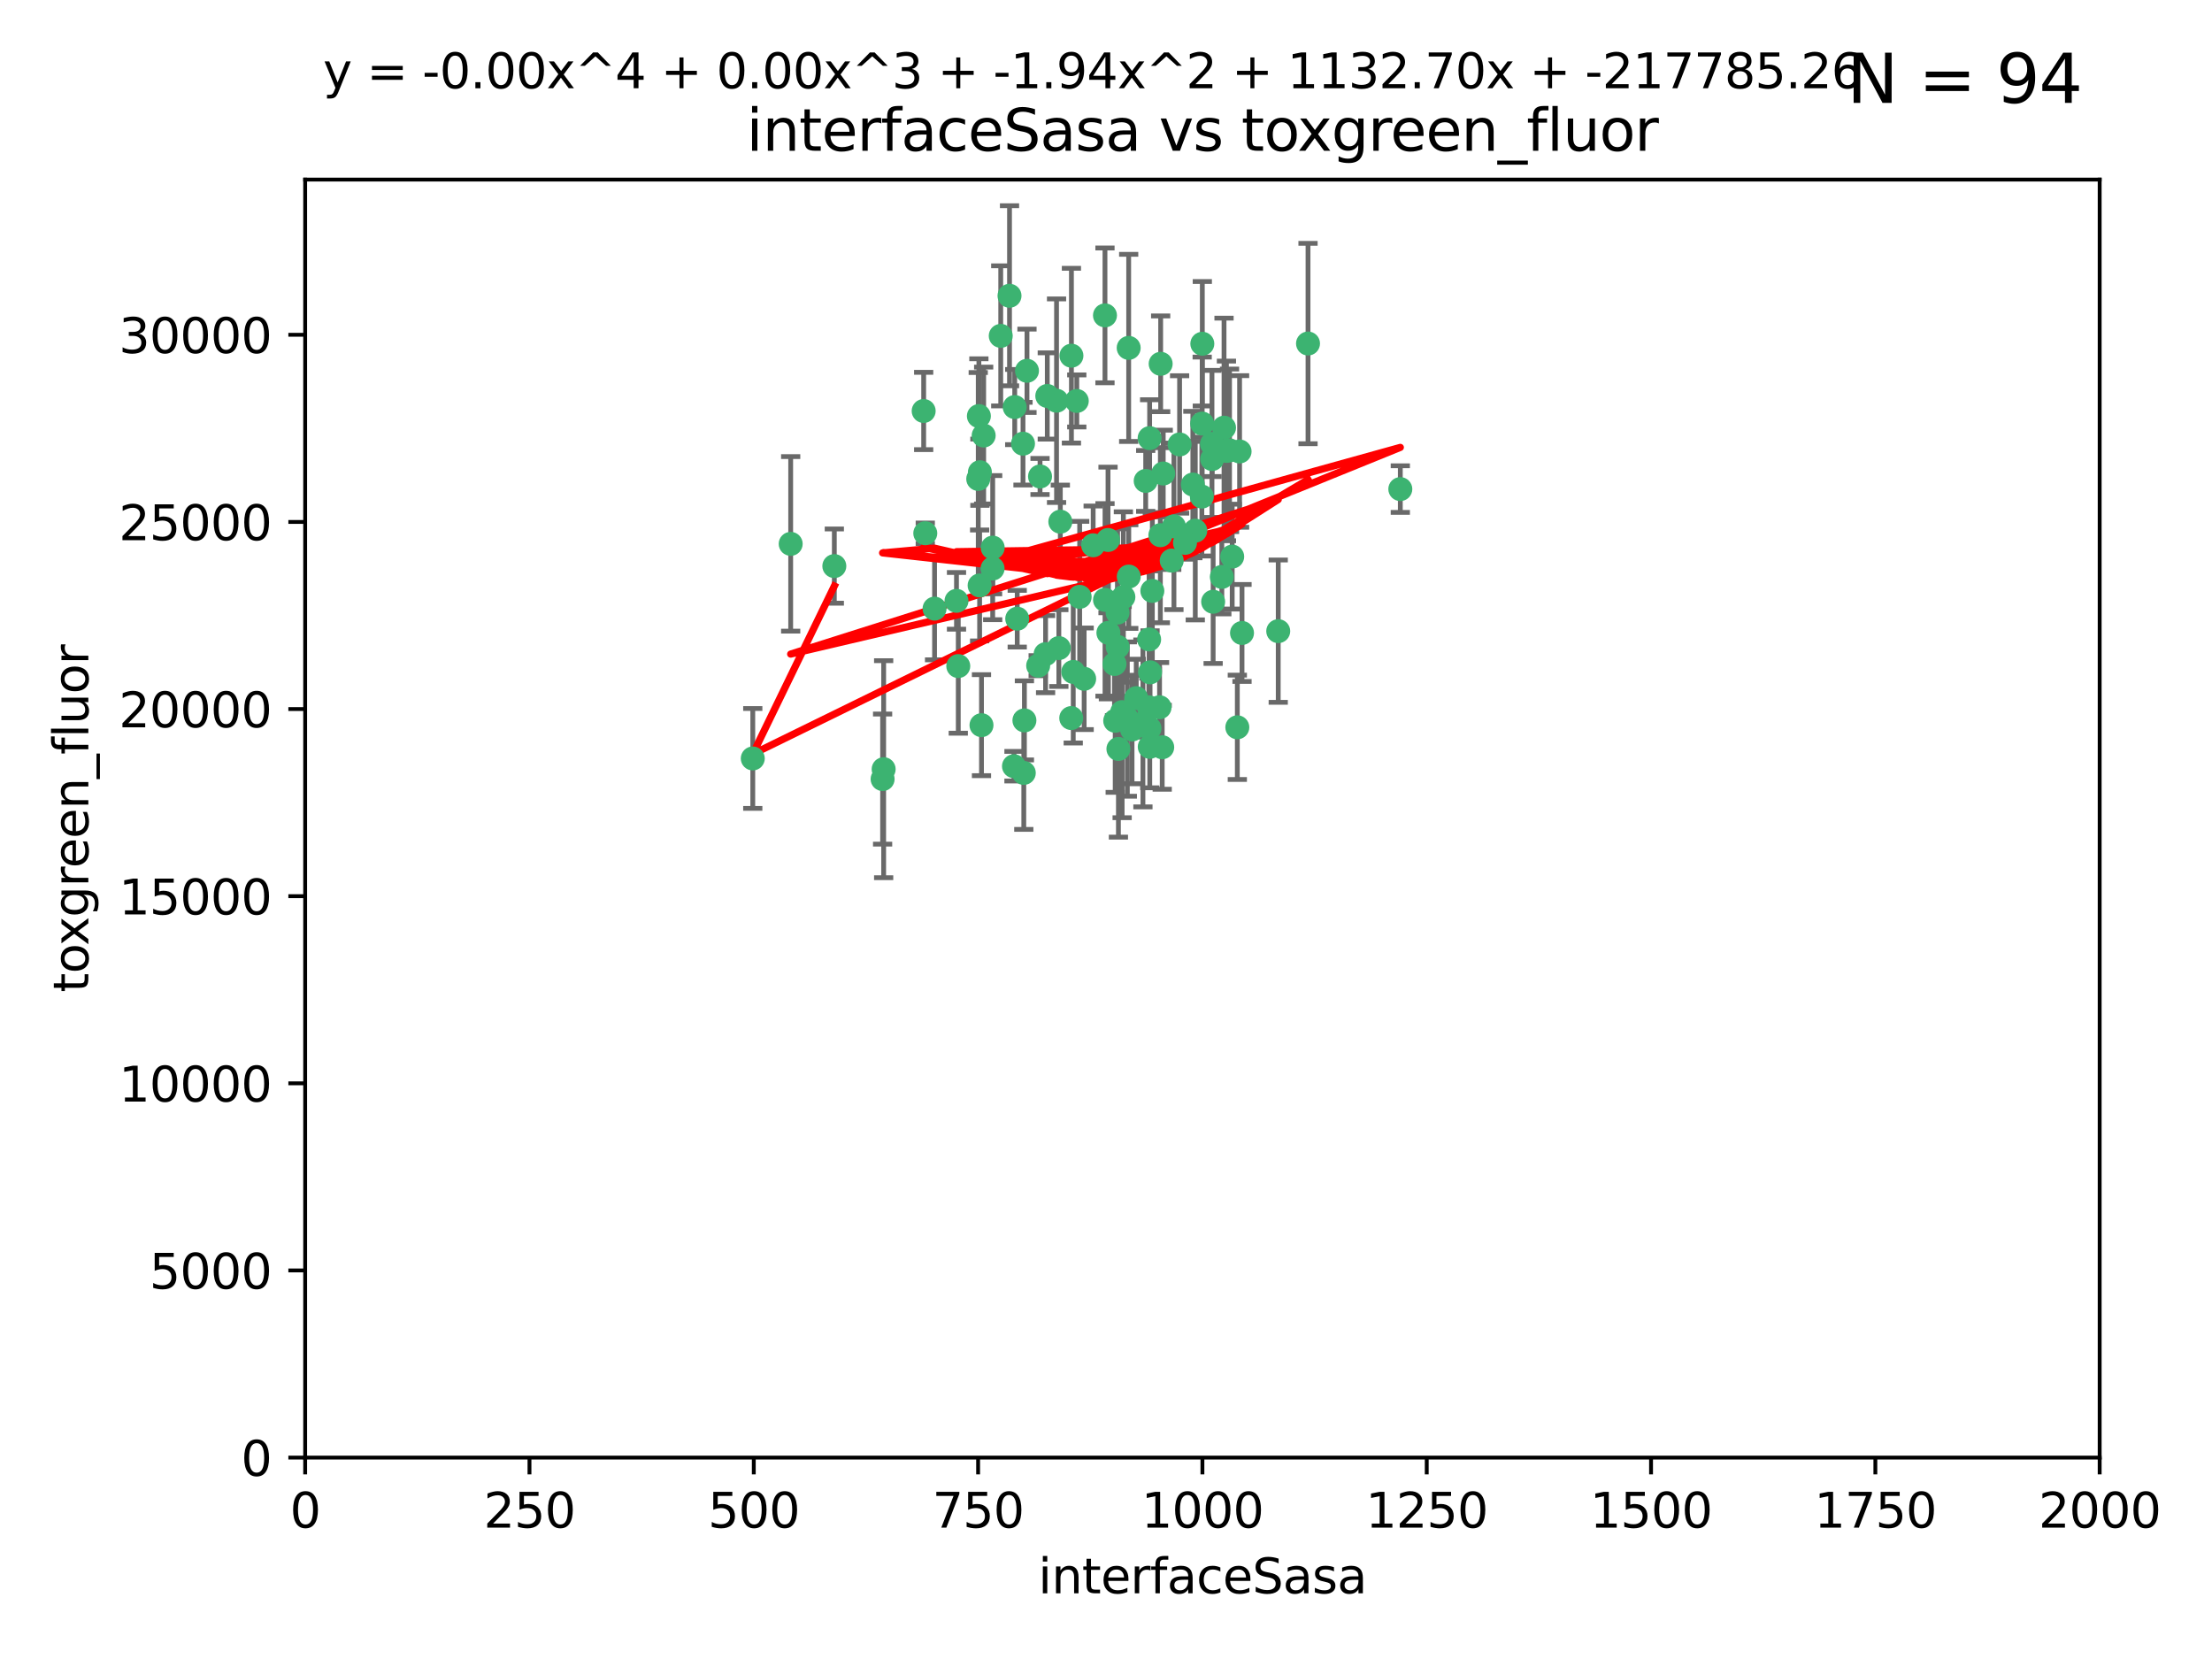 <?xml version="1.0" encoding="utf-8" standalone="no"?>
<!DOCTYPE svg PUBLIC "-//W3C//DTD SVG 1.1//EN"
  "http://www.w3.org/Graphics/SVG/1.1/DTD/svg11.dtd">
<svg xmlns:xlink="http://www.w3.org/1999/xlink" width="460.8pt" height="345.6pt" viewBox="0 0 460.8 345.6" xmlns="http://www.w3.org/2000/svg" version="1.1">
 <defs>
  <style type="text/css">*{stroke-linejoin: round; stroke-linecap: butt}</style>
 </defs>
 <g id="figure_1">
  <g id="patch_1">
   <path d="M 0 345.6 
L 460.8 345.6 
L 460.8 0 
L 0 0 
z
" style="fill: #ffffff"/>
  </g>
  <g id="axes_1">
   <g id="patch_2">
    <path d="M 63.571 303.64 
L 437.4 303.64 
L 437.4 37.411 
L 63.571 37.411 
z
" style="fill: #ffffff"/>
   </g>
   <g id="PathCollection_1">
    <defs>
     <path id="m1925df6112" d="M 0 1.118 
C 0.297 1.118 0.581 1 0.791 0.791 
C 1 0.581 1.118 0.297 1.118 0 
C 1.118 -0.297 1 -0.581 0.791 -0.791 
C 0.581 -1 0.297 -1.118 0 -1.118 
C -0.297 -1.118 -0.581 -1 -0.791 -0.791 
C -1 -0.581 -1.118 -0.297 -1.118 0 
C -1.118 0.297 -1 0.581 -0.791 0.791 
C -0.581 1 -0.297 1.118 0 1.118 
z
" style="stroke: #3cb371"/>
    </defs>
    <g clip-path="url(#p1fb2def3a1)">
     <use xlink:href="#m1925df6112" x="272.484" y="71.562" style="fill: #3cb371; stroke: #3cb371"/>
     <use xlink:href="#m1925df6112" x="242.323" y="98.642" style="fill: #3cb371; stroke: #3cb371"/>
     <use xlink:href="#m1925df6112" x="248.998" y="110.547" style="fill: #3cb371; stroke: #3cb371"/>
     <use xlink:href="#m1925df6112" x="239.489" y="91.274" style="fill: #3cb371; stroke: #3cb371"/>
     <use xlink:href="#m1925df6112" x="250.437" y="88.246" style="fill: #3cb371; stroke: #3cb371"/>
     <use xlink:href="#m1925df6112" x="266.28" y="131.48" style="fill: #3cb371; stroke: #3cb371"/>
     <use xlink:href="#m1925df6112" x="218.168" y="82.485" style="fill: #3cb371; stroke: #3cb371"/>
     <use xlink:href="#m1925df6112" x="254.987" y="89.097" style="fill: #3cb371; stroke: #3cb371"/>
     <use xlink:href="#m1925df6112" x="220.886" y="108.676" style="fill: #3cb371; stroke: #3cb371"/>
     <use xlink:href="#m1925df6112" x="241.787" y="75.786" style="fill: #3cb371; stroke: #3cb371"/>
     <use xlink:href="#m1925df6112" x="252.721" y="125.356" style="fill: #3cb371; stroke: #3cb371"/>
     <use xlink:href="#m1925df6112" x="258.229" y="94.046" style="fill: #3cb371; stroke: #3cb371"/>
     <use xlink:href="#m1925df6112" x="232.987" y="156.019" style="fill: #3cb371; stroke: #3cb371"/>
     <use xlink:href="#m1925df6112" x="241.557" y="147.335" style="fill: #3cb371; stroke: #3cb371"/>
     <use xlink:href="#m1925df6112" x="230.194" y="124.965" style="fill: #3cb371; stroke: #3cb371"/>
     <use xlink:href="#m1925df6112" x="255.489" y="93.933" style="fill: #3cb371; stroke: #3cb371"/>
     <use xlink:href="#m1925df6112" x="256.689" y="115.953" style="fill: #3cb371; stroke: #3cb371"/>
     <use xlink:href="#m1925df6112" x="244.553" y="109.646" style="fill: #3cb371; stroke: #3cb371"/>
     <use xlink:href="#m1925df6112" x="250.368" y="103.453" style="fill: #3cb371; stroke: #3cb371"/>
     <use xlink:href="#m1925df6112" x="230.187" y="65.701" style="fill: #3cb371; stroke: #3cb371"/>
     <use xlink:href="#m1925df6112" x="240.054" y="123.098" style="fill: #3cb371; stroke: #3cb371"/>
     <use xlink:href="#m1925df6112" x="246.854" y="113.087" style="fill: #3cb371; stroke: #3cb371"/>
     <use xlink:href="#m1925df6112" x="232.318" y="150.153" style="fill: #3cb371; stroke: #3cb371"/>
     <use xlink:href="#m1925df6112" x="239.385" y="133.203" style="fill: #3cb371; stroke: #3cb371"/>
     <use xlink:href="#m1925df6112" x="223.198" y="74.096" style="fill: #3cb371; stroke: #3cb371"/>
     <use xlink:href="#m1925df6112" x="258.734" y="131.86" style="fill: #3cb371; stroke: #3cb371"/>
     <use xlink:href="#m1925df6112" x="256.134" y="93.812" style="fill: #3cb371; stroke: #3cb371"/>
     <use xlink:href="#m1925df6112" x="233.762" y="148.348" style="fill: #3cb371; stroke: #3cb371"/>
     <use xlink:href="#m1925df6112" x="211.385" y="84.796" style="fill: #3cb371; stroke: #3cb371"/>
     <use xlink:href="#m1925df6112" x="235.142" y="120.112" style="fill: #3cb371; stroke: #3cb371"/>
     <use xlink:href="#m1925df6112" x="234.02" y="124.367" style="fill: #3cb371; stroke: #3cb371"/>
     <use xlink:href="#m1925df6112" x="220.097" y="83.475" style="fill: #3cb371; stroke: #3cb371"/>
     <use xlink:href="#m1925df6112" x="223.161" y="149.585" style="fill: #3cb371; stroke: #3cb371"/>
     <use xlink:href="#m1925df6112" x="248.491" y="100.941" style="fill: #3cb371; stroke: #3cb371"/>
     <use xlink:href="#m1925df6112" x="241.725" y="111.491" style="fill: #3cb371; stroke: #3cb371"/>
     <use xlink:href="#m1925df6112" x="225.848" y="141.406" style="fill: #3cb371; stroke: #3cb371"/>
     <use xlink:href="#m1925df6112" x="238.669" y="100.184" style="fill: #3cb371; stroke: #3cb371"/>
     <use xlink:href="#m1925df6112" x="252.51" y="95.627" style="fill: #3cb371; stroke: #3cb371"/>
     <use xlink:href="#m1925df6112" x="227.725" y="113.593" style="fill: #3cb371; stroke: #3cb371"/>
     <use xlink:href="#m1925df6112" x="235.125" y="72.469" style="fill: #3cb371; stroke: #3cb371"/>
     <use xlink:href="#m1925df6112" x="206.772" y="118.44" style="fill: #3cb371; stroke: #3cb371"/>
     <use xlink:href="#m1925df6112" x="244.091" y="116.779" style="fill: #3cb371; stroke: #3cb371"/>
     <use xlink:href="#m1925df6112" x="211.908" y="128.887" style="fill: #3cb371; stroke: #3cb371"/>
     <use xlink:href="#m1925df6112" x="213.404" y="150.071" style="fill: #3cb371; stroke: #3cb371"/>
     <use xlink:href="#m1925df6112" x="204.131" y="98.37" style="fill: #3cb371; stroke: #3cb371"/>
     <use xlink:href="#m1925df6112" x="239.465" y="151.729" style="fill: #3cb371; stroke: #3cb371"/>
     <use xlink:href="#m1925df6112" x="245.731" y="92.588" style="fill: #3cb371; stroke: #3cb371"/>
     <use xlink:href="#m1925df6112" x="257.757" y="151.511" style="fill: #3cb371; stroke: #3cb371"/>
     <use xlink:href="#m1925df6112" x="216.658" y="99.258" style="fill: #3cb371; stroke: #3cb371"/>
     <use xlink:href="#m1925df6112" x="204.916" y="90.728" style="fill: #3cb371; stroke: #3cb371"/>
     <use xlink:href="#m1925df6112" x="192.417" y="85.613" style="fill: #3cb371; stroke: #3cb371"/>
     <use xlink:href="#m1925df6112" x="213.275" y="161.013" style="fill: #3cb371; stroke: #3cb371"/>
     <use xlink:href="#m1925df6112" x="216.269" y="138.671" style="fill: #3cb371; stroke: #3cb371"/>
     <use xlink:href="#m1925df6112" x="206.796" y="114.081" style="fill: #3cb371; stroke: #3cb371"/>
     <use xlink:href="#m1925df6112" x="291.711" y="101.886" style="fill: #3cb371; stroke: #3cb371"/>
     <use xlink:href="#m1925df6112" x="224.916" y="124.337" style="fill: #3cb371; stroke: #3cb371"/>
     <use xlink:href="#m1925df6112" x="250.465" y="71.61" style="fill: #3cb371; stroke: #3cb371"/>
     <use xlink:href="#m1925df6112" x="199.256" y="125.166" style="fill: #3cb371; stroke: #3cb371"/>
     <use xlink:href="#m1925df6112" x="204.462" y="151.067" style="fill: #3cb371; stroke: #3cb371"/>
     <use xlink:href="#m1925df6112" x="220.577" y="135.009" style="fill: #3cb371; stroke: #3cb371"/>
     <use xlink:href="#m1925df6112" x="242.11" y="155.667" style="fill: #3cb371; stroke: #3cb371"/>
     <use xlink:href="#m1925df6112" x="223.577" y="139.974" style="fill: #3cb371; stroke: #3cb371"/>
     <use xlink:href="#m1925df6112" x="254.529" y="120.182" style="fill: #3cb371; stroke: #3cb371"/>
     <use xlink:href="#m1925df6112" x="208.473" y="69.968" style="fill: #3cb371; stroke: #3cb371"/>
     <use xlink:href="#m1925df6112" x="192.753" y="111.087" style="fill: #3cb371; stroke: #3cb371"/>
     <use xlink:href="#m1925df6112" x="203.92" y="86.674" style="fill: #3cb371; stroke: #3cb371"/>
     <use xlink:href="#m1925df6112" x="230.822" y="112.487" style="fill: #3cb371; stroke: #3cb371"/>
     <use xlink:href="#m1925df6112" x="239.332" y="147.35" style="fill: #3cb371; stroke: #3cb371"/>
     <use xlink:href="#m1925df6112" x="204.073" y="121.962" style="fill: #3cb371; stroke: #3cb371"/>
     <use xlink:href="#m1925df6112" x="210.301" y="61.614" style="fill: #3cb371; stroke: #3cb371"/>
     <use xlink:href="#m1925df6112" x="239.579" y="140.062" style="fill: #3cb371; stroke: #3cb371"/>
     <use xlink:href="#m1925df6112" x="236.699" y="145.439" style="fill: #3cb371; stroke: #3cb371"/>
     <use xlink:href="#m1925df6112" x="230.901" y="131.829" style="fill: #3cb371; stroke: #3cb371"/>
     <use xlink:href="#m1925df6112" x="232.833" y="134.753" style="fill: #3cb371; stroke: #3cb371"/>
     <use xlink:href="#m1925df6112" x="252.476" y="92.47" style="fill: #3cb371; stroke: #3cb371"/>
     <use xlink:href="#m1925df6112" x="203.785" y="99.771" style="fill: #3cb371; stroke: #3cb371"/>
     <use xlink:href="#m1925df6112" x="213.94" y="77.242" style="fill: #3cb371; stroke: #3cb371"/>
     <use xlink:href="#m1925df6112" x="194.686" y="126.788" style="fill: #3cb371; stroke: #3cb371"/>
     <use xlink:href="#m1925df6112" x="183.864" y="162.296" style="fill: #3cb371; stroke: #3cb371"/>
     <use xlink:href="#m1925df6112" x="213.11" y="92.425" style="fill: #3cb371; stroke: #3cb371"/>
     <use xlink:href="#m1925df6112" x="211.23" y="159.611" style="fill: #3cb371; stroke: #3cb371"/>
     <use xlink:href="#m1925df6112" x="238.093" y="150.698" style="fill: #3cb371; stroke: #3cb371"/>
     <use xlink:href="#m1925df6112" x="199.626" y="138.756" style="fill: #3cb371; stroke: #3cb371"/>
     <use xlink:href="#m1925df6112" x="235.826" y="151.97" style="fill: #3cb371; stroke: #3cb371"/>
     <use xlink:href="#m1925df6112" x="232.811" y="127.616" style="fill: #3cb371; stroke: #3cb371"/>
     <use xlink:href="#m1925df6112" x="224.314" y="83.525" style="fill: #3cb371; stroke: #3cb371"/>
     <use xlink:href="#m1925df6112" x="239.516" y="155.581" style="fill: #3cb371; stroke: #3cb371"/>
     <use xlink:href="#m1925df6112" x="164.714" y="113.297" style="fill: #3cb371; stroke: #3cb371"/>
     <use xlink:href="#m1925df6112" x="217.815" y="136.272" style="fill: #3cb371; stroke: #3cb371"/>
     <use xlink:href="#m1925df6112" x="234.846" y="149.795" style="fill: #3cb371; stroke: #3cb371"/>
     <use xlink:href="#m1925df6112" x="184.082" y="160.234" style="fill: #3cb371; stroke: #3cb371"/>
     <use xlink:href="#m1925df6112" x="232.174" y="138.319" style="fill: #3cb371; stroke: #3cb371"/>
     <use xlink:href="#m1925df6112" x="156.817" y="157.999" style="fill: #3cb371; stroke: #3cb371"/>
     <use xlink:href="#m1925df6112" x="173.806" y="117.924" style="fill: #3cb371; stroke: #3cb371"/>
    </g>
   </g>
   <g id="matplotlib.axis_1">
    <g id="xtick_1">
     <g id="line2d_1">
      <defs>
       <path id="maef24ab50d" d="M 0 0 
L 0 3.5 
" style="stroke: #000000; stroke-width: 0.8"/>
      </defs>
      <g>
       <use xlink:href="#maef24ab50d" x="63.571" y="303.64" style="stroke: #000000; stroke-width: 0.8"/>
      </g>
     </g>
     <g id="text_1">
      <!-- 0 -->
      <g transform="translate(60.39 318.238)scale(0.1 -0.1)">
       <defs>
        <path id="DejaVuSans-30" d="M 2034 4250 
Q 1547 4250 1301 3770 
Q 1056 3291 1056 2328 
Q 1056 1369 1301 889 
Q 1547 409 2034 409 
Q 2525 409 2770 889 
Q 3016 1369 3016 2328 
Q 3016 3291 2770 3770 
Q 2525 4250 2034 4250 
z
M 2034 4750 
Q 2819 4750 3233 4129 
Q 3647 3509 3647 2328 
Q 3647 1150 3233 529 
Q 2819 -91 2034 -91 
Q 1250 -91 836 529 
Q 422 1150 422 2328 
Q 422 3509 836 4129 
Q 1250 4750 2034 4750 
z
" transform="scale(0.016)"/>
       </defs>
       <use xlink:href="#DejaVuSans-30"/>
      </g>
     </g>
    </g>
    <g id="xtick_2">
     <g id="line2d_2">
      <g>
       <use xlink:href="#maef24ab50d" x="110.3" y="303.64" style="stroke: #000000; stroke-width: 0.8"/>
      </g>
     </g>
     <g id="text_2">
      <!-- 250 -->
      <g transform="translate(100.756 318.238)scale(0.1 -0.1)">
       <defs>
        <path id="DejaVuSans-32" d="M 1228 531 
L 3431 531 
L 3431 0 
L 469 0 
L 469 531 
Q 828 903 1448 1529 
Q 2069 2156 2228 2338 
Q 2531 2678 2651 2914 
Q 2772 3150 2772 3378 
Q 2772 3750 2511 3984 
Q 2250 4219 1831 4219 
Q 1534 4219 1204 4116 
Q 875 4013 500 3803 
L 500 4441 
Q 881 4594 1212 4672 
Q 1544 4750 1819 4750 
Q 2544 4750 2975 4387 
Q 3406 4025 3406 3419 
Q 3406 3131 3298 2873 
Q 3191 2616 2906 2266 
Q 2828 2175 2409 1742 
Q 1991 1309 1228 531 
z
" transform="scale(0.016)"/>
        <path id="DejaVuSans-35" d="M 691 4666 
L 3169 4666 
L 3169 4134 
L 1269 4134 
L 1269 2991 
Q 1406 3038 1543 3061 
Q 1681 3084 1819 3084 
Q 2600 3084 3056 2656 
Q 3513 2228 3513 1497 
Q 3513 744 3044 326 
Q 2575 -91 1722 -91 
Q 1428 -91 1123 -41 
Q 819 9 494 109 
L 494 744 
Q 775 591 1075 516 
Q 1375 441 1709 441 
Q 2250 441 2565 725 
Q 2881 1009 2881 1497 
Q 2881 1984 2565 2268 
Q 2250 2553 1709 2553 
Q 1456 2553 1204 2497 
Q 953 2441 691 2322 
L 691 4666 
z
" transform="scale(0.016)"/>
       </defs>
       <use xlink:href="#DejaVuSans-32"/>
       <use xlink:href="#DejaVuSans-35" x="63.623"/>
       <use xlink:href="#DejaVuSans-30" x="127.246"/>
      </g>
     </g>
    </g>
    <g id="xtick_3">
     <g id="line2d_3">
      <g>
       <use xlink:href="#maef24ab50d" x="157.028" y="303.64" style="stroke: #000000; stroke-width: 0.8"/>
      </g>
     </g>
     <g id="text_3">
      <!-- 500 -->
      <g transform="translate(147.485 318.238)scale(0.1 -0.1)">
       <use xlink:href="#DejaVuSans-35"/>
       <use xlink:href="#DejaVuSans-30" x="63.623"/>
       <use xlink:href="#DejaVuSans-30" x="127.246"/>
      </g>
     </g>
    </g>
    <g id="xtick_4">
     <g id="line2d_4">
      <g>
       <use xlink:href="#maef24ab50d" x="203.757" y="303.64" style="stroke: #000000; stroke-width: 0.8"/>
      </g>
     </g>
     <g id="text_4">
      <!-- 750 -->
      <g transform="translate(194.213 318.238)scale(0.1 -0.1)">
       <defs>
        <path id="DejaVuSans-37" d="M 525 4666 
L 3525 4666 
L 3525 4397 
L 1831 0 
L 1172 0 
L 2766 4134 
L 525 4134 
L 525 4666 
z
" transform="scale(0.016)"/>
       </defs>
       <use xlink:href="#DejaVuSans-37"/>
       <use xlink:href="#DejaVuSans-35" x="63.623"/>
       <use xlink:href="#DejaVuSans-30" x="127.246"/>
      </g>
     </g>
    </g>
    <g id="xtick_5">
     <g id="line2d_5">
      <g>
       <use xlink:href="#maef24ab50d" x="250.486" y="303.64" style="stroke: #000000; stroke-width: 0.8"/>
      </g>
     </g>
     <g id="text_5">
      <!-- 1000 -->
      <g transform="translate(237.761 318.238)scale(0.1 -0.1)">
       <defs>
        <path id="DejaVuSans-31" d="M 794 531 
L 1825 531 
L 1825 4091 
L 703 3866 
L 703 4441 
L 1819 4666 
L 2450 4666 
L 2450 531 
L 3481 531 
L 3481 0 
L 794 0 
L 794 531 
z
" transform="scale(0.016)"/>
       </defs>
       <use xlink:href="#DejaVuSans-31"/>
       <use xlink:href="#DejaVuSans-30" x="63.623"/>
       <use xlink:href="#DejaVuSans-30" x="127.246"/>
       <use xlink:href="#DejaVuSans-30" x="190.869"/>
      </g>
     </g>
    </g>
    <g id="xtick_6">
     <g id="line2d_6">
      <g>
       <use xlink:href="#maef24ab50d" x="297.214" y="303.64" style="stroke: #000000; stroke-width: 0.8"/>
      </g>
     </g>
     <g id="text_6">
      <!-- 1250 -->
      <g transform="translate(284.489 318.238)scale(0.1 -0.1)">
       <use xlink:href="#DejaVuSans-31"/>
       <use xlink:href="#DejaVuSans-32" x="63.623"/>
       <use xlink:href="#DejaVuSans-35" x="127.246"/>
       <use xlink:href="#DejaVuSans-30" x="190.869"/>
      </g>
     </g>
    </g>
    <g id="xtick_7">
     <g id="line2d_7">
      <g>
       <use xlink:href="#maef24ab50d" x="343.943" y="303.64" style="stroke: #000000; stroke-width: 0.8"/>
      </g>
     </g>
     <g id="text_7">
      <!-- 1500 -->
      <g transform="translate(331.218 318.238)scale(0.1 -0.1)">
       <use xlink:href="#DejaVuSans-31"/>
       <use xlink:href="#DejaVuSans-35" x="63.623"/>
       <use xlink:href="#DejaVuSans-30" x="127.246"/>
       <use xlink:href="#DejaVuSans-30" x="190.869"/>
      </g>
     </g>
    </g>
    <g id="xtick_8">
     <g id="line2d_8">
      <g>
       <use xlink:href="#maef24ab50d" x="390.671" y="303.64" style="stroke: #000000; stroke-width: 0.8"/>
      </g>
     </g>
     <g id="text_8">
      <!-- 1750 -->
      <g transform="translate(377.946 318.238)scale(0.1 -0.1)">
       <use xlink:href="#DejaVuSans-31"/>
       <use xlink:href="#DejaVuSans-37" x="63.623"/>
       <use xlink:href="#DejaVuSans-35" x="127.246"/>
       <use xlink:href="#DejaVuSans-30" x="190.869"/>
      </g>
     </g>
    </g>
    <g id="xtick_9">
     <g id="line2d_9">
      <g>
       <use xlink:href="#maef24ab50d" x="437.4" y="303.64" style="stroke: #000000; stroke-width: 0.8"/>
      </g>
     </g>
     <g id="text_9">
      <!-- 2000 -->
      <g transform="translate(424.675 318.238)scale(0.1 -0.1)">
       <use xlink:href="#DejaVuSans-32"/>
       <use xlink:href="#DejaVuSans-30" x="63.623"/>
       <use xlink:href="#DejaVuSans-30" x="127.246"/>
       <use xlink:href="#DejaVuSans-30" x="190.869"/>
      </g>
     </g>
    </g>
    <g id="text_10">
     <!-- interfaceSasa -->
     <g transform="translate(216.279 331.917)scale(0.1 -0.1)">
      <defs>
       <path id="DejaVuSans-69" d="M 603 3500 
L 1178 3500 
L 1178 0 
L 603 0 
L 603 3500 
z
M 603 4863 
L 1178 4863 
L 1178 4134 
L 603 4134 
L 603 4863 
z
" transform="scale(0.016)"/>
       <path id="DejaVuSans-6e" d="M 3513 2113 
L 3513 0 
L 2938 0 
L 2938 2094 
Q 2938 2591 2744 2837 
Q 2550 3084 2163 3084 
Q 1697 3084 1428 2787 
Q 1159 2491 1159 1978 
L 1159 0 
L 581 0 
L 581 3500 
L 1159 3500 
L 1159 2956 
Q 1366 3272 1645 3428 
Q 1925 3584 2291 3584 
Q 2894 3584 3203 3211 
Q 3513 2838 3513 2113 
z
" transform="scale(0.016)"/>
       <path id="DejaVuSans-74" d="M 1172 4494 
L 1172 3500 
L 2356 3500 
L 2356 3053 
L 1172 3053 
L 1172 1153 
Q 1172 725 1289 603 
Q 1406 481 1766 481 
L 2356 481 
L 2356 0 
L 1766 0 
Q 1100 0 847 248 
Q 594 497 594 1153 
L 594 3053 
L 172 3053 
L 172 3500 
L 594 3500 
L 594 4494 
L 1172 4494 
z
" transform="scale(0.016)"/>
       <path id="DejaVuSans-65" d="M 3597 1894 
L 3597 1613 
L 953 1613 
Q 991 1019 1311 708 
Q 1631 397 2203 397 
Q 2534 397 2845 478 
Q 3156 559 3463 722 
L 3463 178 
Q 3153 47 2828 -22 
Q 2503 -91 2169 -91 
Q 1331 -91 842 396 
Q 353 884 353 1716 
Q 353 2575 817 3079 
Q 1281 3584 2069 3584 
Q 2775 3584 3186 3129 
Q 3597 2675 3597 1894 
z
M 3022 2063 
Q 3016 2534 2758 2815 
Q 2500 3097 2075 3097 
Q 1594 3097 1305 2825 
Q 1016 2553 972 2059 
L 3022 2063 
z
" transform="scale(0.016)"/>
       <path id="DejaVuSans-72" d="M 2631 2963 
Q 2534 3019 2420 3045 
Q 2306 3072 2169 3072 
Q 1681 3072 1420 2755 
Q 1159 2438 1159 1844 
L 1159 0 
L 581 0 
L 581 3500 
L 1159 3500 
L 1159 2956 
Q 1341 3275 1631 3429 
Q 1922 3584 2338 3584 
Q 2397 3584 2469 3576 
Q 2541 3569 2628 3553 
L 2631 2963 
z
" transform="scale(0.016)"/>
       <path id="DejaVuSans-66" d="M 2375 4863 
L 2375 4384 
L 1825 4384 
Q 1516 4384 1395 4259 
Q 1275 4134 1275 3809 
L 1275 3500 
L 2222 3500 
L 2222 3053 
L 1275 3053 
L 1275 0 
L 697 0 
L 697 3053 
L 147 3053 
L 147 3500 
L 697 3500 
L 697 3744 
Q 697 4328 969 4595 
Q 1241 4863 1831 4863 
L 2375 4863 
z
" transform="scale(0.016)"/>
       <path id="DejaVuSans-61" d="M 2194 1759 
Q 1497 1759 1228 1600 
Q 959 1441 959 1056 
Q 959 750 1161 570 
Q 1363 391 1709 391 
Q 2188 391 2477 730 
Q 2766 1069 2766 1631 
L 2766 1759 
L 2194 1759 
z
M 3341 1997 
L 3341 0 
L 2766 0 
L 2766 531 
Q 2569 213 2275 61 
Q 1981 -91 1556 -91 
Q 1019 -91 701 211 
Q 384 513 384 1019 
Q 384 1609 779 1909 
Q 1175 2209 1959 2209 
L 2766 2209 
L 2766 2266 
Q 2766 2663 2505 2880 
Q 2244 3097 1772 3097 
Q 1472 3097 1187 3025 
Q 903 2953 641 2809 
L 641 3341 
Q 956 3463 1253 3523 
Q 1550 3584 1831 3584 
Q 2591 3584 2966 3190 
Q 3341 2797 3341 1997 
z
" transform="scale(0.016)"/>
       <path id="DejaVuSans-63" d="M 3122 3366 
L 3122 2828 
Q 2878 2963 2633 3030 
Q 2388 3097 2138 3097 
Q 1578 3097 1268 2742 
Q 959 2388 959 1747 
Q 959 1106 1268 751 
Q 1578 397 2138 397 
Q 2388 397 2633 464 
Q 2878 531 3122 666 
L 3122 134 
Q 2881 22 2623 -34 
Q 2366 -91 2075 -91 
Q 1284 -91 818 406 
Q 353 903 353 1747 
Q 353 2603 823 3093 
Q 1294 3584 2113 3584 
Q 2378 3584 2631 3529 
Q 2884 3475 3122 3366 
z
" transform="scale(0.016)"/>
       <path id="DejaVuSans-53" d="M 3425 4513 
L 3425 3897 
Q 3066 4069 2747 4153 
Q 2428 4238 2131 4238 
Q 1616 4238 1336 4038 
Q 1056 3838 1056 3469 
Q 1056 3159 1242 3001 
Q 1428 2844 1947 2747 
L 2328 2669 
Q 3034 2534 3370 2195 
Q 3706 1856 3706 1288 
Q 3706 609 3251 259 
Q 2797 -91 1919 -91 
Q 1588 -91 1214 -16 
Q 841 59 441 206 
L 441 856 
Q 825 641 1194 531 
Q 1563 422 1919 422 
Q 2459 422 2753 634 
Q 3047 847 3047 1241 
Q 3047 1584 2836 1778 
Q 2625 1972 2144 2069 
L 1759 2144 
Q 1053 2284 737 2584 
Q 422 2884 422 3419 
Q 422 4038 858 4394 
Q 1294 4750 2059 4750 
Q 2388 4750 2728 4690 
Q 3069 4631 3425 4513 
z
" transform="scale(0.016)"/>
       <path id="DejaVuSans-73" d="M 2834 3397 
L 2834 2853 
Q 2591 2978 2328 3040 
Q 2066 3103 1784 3103 
Q 1356 3103 1142 2972 
Q 928 2841 928 2578 
Q 928 2378 1081 2264 
Q 1234 2150 1697 2047 
L 1894 2003 
Q 2506 1872 2764 1633 
Q 3022 1394 3022 966 
Q 3022 478 2636 193 
Q 2250 -91 1575 -91 
Q 1294 -91 989 -36 
Q 684 19 347 128 
L 347 722 
Q 666 556 975 473 
Q 1284 391 1588 391 
Q 1994 391 2212 530 
Q 2431 669 2431 922 
Q 2431 1156 2273 1281 
Q 2116 1406 1581 1522 
L 1381 1569 
Q 847 1681 609 1914 
Q 372 2147 372 2553 
Q 372 3047 722 3315 
Q 1072 3584 1716 3584 
Q 2034 3584 2315 3537 
Q 2597 3491 2834 3397 
z
" transform="scale(0.016)"/>
      </defs>
      <use xlink:href="#DejaVuSans-69"/>
      <use xlink:href="#DejaVuSans-6e" x="27.783"/>
      <use xlink:href="#DejaVuSans-74" x="91.162"/>
      <use xlink:href="#DejaVuSans-65" x="130.371"/>
      <use xlink:href="#DejaVuSans-72" x="191.895"/>
      <use xlink:href="#DejaVuSans-66" x="233.008"/>
      <use xlink:href="#DejaVuSans-61" x="268.213"/>
      <use xlink:href="#DejaVuSans-63" x="329.492"/>
      <use xlink:href="#DejaVuSans-65" x="384.473"/>
      <use xlink:href="#DejaVuSans-53" x="445.996"/>
      <use xlink:href="#DejaVuSans-61" x="509.473"/>
      <use xlink:href="#DejaVuSans-73" x="570.752"/>
      <use xlink:href="#DejaVuSans-61" x="622.852"/>
     </g>
    </g>
   </g>
   <g id="matplotlib.axis_2">
    <g id="ytick_1">
     <g id="line2d_10">
      <defs>
       <path id="m70ce342b94" d="M 0 0 
L -3.5 0 
" style="stroke: #000000; stroke-width: 0.8"/>
      </defs>
      <g>
       <use xlink:href="#m70ce342b94" x="63.571" y="303.64" style="stroke: #000000; stroke-width: 0.8"/>
      </g>
     </g>
     <g id="text_11">
      <!-- 0 -->
      <g transform="translate(50.209 307.439)scale(0.1 -0.1)">
       <use xlink:href="#DejaVuSans-30"/>
      </g>
     </g>
    </g>
    <g id="ytick_2">
     <g id="line2d_11">
      <g>
       <use xlink:href="#m70ce342b94" x="63.571" y="264.657" style="stroke: #000000; stroke-width: 0.8"/>
      </g>
     </g>
     <g id="text_12">
      <!-- 5000 -->
      <g transform="translate(31.121 268.457)scale(0.1 -0.1)">
       <use xlink:href="#DejaVuSans-35"/>
       <use xlink:href="#DejaVuSans-30" x="63.623"/>
       <use xlink:href="#DejaVuSans-30" x="127.246"/>
       <use xlink:href="#DejaVuSans-30" x="190.869"/>
      </g>
     </g>
    </g>
    <g id="ytick_3">
     <g id="line2d_12">
      <g>
       <use xlink:href="#m70ce342b94" x="63.571" y="225.675" style="stroke: #000000; stroke-width: 0.8"/>
      </g>
     </g>
     <g id="text_13">
      <!-- 10000 -->
      <g transform="translate(24.759 229.474)scale(0.1 -0.1)">
       <use xlink:href="#DejaVuSans-31"/>
       <use xlink:href="#DejaVuSans-30" x="63.623"/>
       <use xlink:href="#DejaVuSans-30" x="127.246"/>
       <use xlink:href="#DejaVuSans-30" x="190.869"/>
       <use xlink:href="#DejaVuSans-30" x="254.492"/>
      </g>
     </g>
    </g>
    <g id="ytick_4">
     <g id="line2d_13">
      <g>
       <use xlink:href="#m70ce342b94" x="63.571" y="186.692" style="stroke: #000000; stroke-width: 0.8"/>
      </g>
     </g>
     <g id="text_14">
      <!-- 15000 -->
      <g transform="translate(24.759 190.492)scale(0.1 -0.1)">
       <use xlink:href="#DejaVuSans-31"/>
       <use xlink:href="#DejaVuSans-35" x="63.623"/>
       <use xlink:href="#DejaVuSans-30" x="127.246"/>
       <use xlink:href="#DejaVuSans-30" x="190.869"/>
       <use xlink:href="#DejaVuSans-30" x="254.492"/>
      </g>
     </g>
    </g>
    <g id="ytick_5">
     <g id="line2d_14">
      <g>
       <use xlink:href="#m70ce342b94" x="63.571" y="147.71" style="stroke: #000000; stroke-width: 0.8"/>
      </g>
     </g>
     <g id="text_15">
      <!-- 20000 -->
      <g transform="translate(24.759 151.509)scale(0.1 -0.1)">
       <use xlink:href="#DejaVuSans-32"/>
       <use xlink:href="#DejaVuSans-30" x="63.623"/>
       <use xlink:href="#DejaVuSans-30" x="127.246"/>
       <use xlink:href="#DejaVuSans-30" x="190.869"/>
       <use xlink:href="#DejaVuSans-30" x="254.492"/>
      </g>
     </g>
    </g>
    <g id="ytick_6">
     <g id="line2d_15">
      <g>
       <use xlink:href="#m70ce342b94" x="63.571" y="108.727" style="stroke: #000000; stroke-width: 0.8"/>
      </g>
     </g>
     <g id="text_16">
      <!-- 25000 -->
      <g transform="translate(24.759 112.527)scale(0.1 -0.1)">
       <use xlink:href="#DejaVuSans-32"/>
       <use xlink:href="#DejaVuSans-35" x="63.623"/>
       <use xlink:href="#DejaVuSans-30" x="127.246"/>
       <use xlink:href="#DejaVuSans-30" x="190.869"/>
       <use xlink:href="#DejaVuSans-30" x="254.492"/>
      </g>
     </g>
    </g>
    <g id="ytick_7">
     <g id="line2d_16">
      <g>
       <use xlink:href="#m70ce342b94" x="63.571" y="69.745" style="stroke: #000000; stroke-width: 0.8"/>
      </g>
     </g>
     <g id="text_17">
      <!-- 30000 -->
      <g transform="translate(24.759 73.544)scale(0.1 -0.1)">
       <defs>
        <path id="DejaVuSans-33" d="M 2597 2516 
Q 3050 2419 3304 2112 
Q 3559 1806 3559 1356 
Q 3559 666 3084 287 
Q 2609 -91 1734 -91 
Q 1441 -91 1130 -33 
Q 819 25 488 141 
L 488 750 
Q 750 597 1062 519 
Q 1375 441 1716 441 
Q 2309 441 2620 675 
Q 2931 909 2931 1356 
Q 2931 1769 2642 2001 
Q 2353 2234 1838 2234 
L 1294 2234 
L 1294 2753 
L 1863 2753 
Q 2328 2753 2575 2939 
Q 2822 3125 2822 3475 
Q 2822 3834 2567 4026 
Q 2313 4219 1838 4219 
Q 1578 4219 1281 4162 
Q 984 4106 628 3988 
L 628 4550 
Q 988 4650 1302 4700 
Q 1616 4750 1894 4750 
Q 2613 4750 3031 4423 
Q 3450 4097 3450 3541 
Q 3450 3153 3228 2886 
Q 3006 2619 2597 2516 
z
" transform="scale(0.016)"/>
       </defs>
       <use xlink:href="#DejaVuSans-33"/>
       <use xlink:href="#DejaVuSans-30" x="63.623"/>
       <use xlink:href="#DejaVuSans-30" x="127.246"/>
       <use xlink:href="#DejaVuSans-30" x="190.869"/>
       <use xlink:href="#DejaVuSans-30" x="254.492"/>
      </g>
     </g>
    </g>
    <g id="text_18">
     <!-- toxgreen_fluor -->
     <g transform="translate(18.401 206.72)rotate(-90)scale(0.1 -0.1)">
      <defs>
       <path id="DejaVuSans-6f" d="M 1959 3097 
Q 1497 3097 1228 2736 
Q 959 2375 959 1747 
Q 959 1119 1226 758 
Q 1494 397 1959 397 
Q 2419 397 2687 759 
Q 2956 1122 2956 1747 
Q 2956 2369 2687 2733 
Q 2419 3097 1959 3097 
z
M 1959 3584 
Q 2709 3584 3137 3096 
Q 3566 2609 3566 1747 
Q 3566 888 3137 398 
Q 2709 -91 1959 -91 
Q 1206 -91 779 398 
Q 353 888 353 1747 
Q 353 2609 779 3096 
Q 1206 3584 1959 3584 
z
" transform="scale(0.016)"/>
       <path id="DejaVuSans-78" d="M 3513 3500 
L 2247 1797 
L 3578 0 
L 2900 0 
L 1881 1375 
L 863 0 
L 184 0 
L 1544 1831 
L 300 3500 
L 978 3500 
L 1906 2253 
L 2834 3500 
L 3513 3500 
z
" transform="scale(0.016)"/>
       <path id="DejaVuSans-67" d="M 2906 1791 
Q 2906 2416 2648 2759 
Q 2391 3103 1925 3103 
Q 1463 3103 1205 2759 
Q 947 2416 947 1791 
Q 947 1169 1205 825 
Q 1463 481 1925 481 
Q 2391 481 2648 825 
Q 2906 1169 2906 1791 
z
M 3481 434 
Q 3481 -459 3084 -895 
Q 2688 -1331 1869 -1331 
Q 1566 -1331 1297 -1286 
Q 1028 -1241 775 -1147 
L 775 -588 
Q 1028 -725 1275 -790 
Q 1522 -856 1778 -856 
Q 2344 -856 2625 -561 
Q 2906 -266 2906 331 
L 2906 616 
Q 2728 306 2450 153 
Q 2172 0 1784 0 
Q 1141 0 747 490 
Q 353 981 353 1791 
Q 353 2603 747 3093 
Q 1141 3584 1784 3584 
Q 2172 3584 2450 3431 
Q 2728 3278 2906 2969 
L 2906 3500 
L 3481 3500 
L 3481 434 
z
" transform="scale(0.016)"/>
       <path id="DejaVuSans-5f" d="M 3263 -1063 
L 3263 -1509 
L -63 -1509 
L -63 -1063 
L 3263 -1063 
z
" transform="scale(0.016)"/>
       <path id="DejaVuSans-6c" d="M 603 4863 
L 1178 4863 
L 1178 0 
L 603 0 
L 603 4863 
z
" transform="scale(0.016)"/>
       <path id="DejaVuSans-75" d="M 544 1381 
L 544 3500 
L 1119 3500 
L 1119 1403 
Q 1119 906 1312 657 
Q 1506 409 1894 409 
Q 2359 409 2629 706 
Q 2900 1003 2900 1516 
L 2900 3500 
L 3475 3500 
L 3475 0 
L 2900 0 
L 2900 538 
Q 2691 219 2414 64 
Q 2138 -91 1772 -91 
Q 1169 -91 856 284 
Q 544 659 544 1381 
z
M 1991 3584 
L 1991 3584 
z
" transform="scale(0.016)"/>
      </defs>
      <use xlink:href="#DejaVuSans-74"/>
      <use xlink:href="#DejaVuSans-6f" x="39.209"/>
      <use xlink:href="#DejaVuSans-78" x="97.266"/>
      <use xlink:href="#DejaVuSans-67" x="156.445"/>
      <use xlink:href="#DejaVuSans-72" x="219.922"/>
      <use xlink:href="#DejaVuSans-65" x="258.785"/>
      <use xlink:href="#DejaVuSans-65" x="320.309"/>
      <use xlink:href="#DejaVuSans-6e" x="381.832"/>
      <use xlink:href="#DejaVuSans-5f" x="445.211"/>
      <use xlink:href="#DejaVuSans-66" x="495.211"/>
      <use xlink:href="#DejaVuSans-6c" x="530.416"/>
      <use xlink:href="#DejaVuSans-75" x="558.199"/>
      <use xlink:href="#DejaVuSans-6f" x="621.578"/>
      <use xlink:href="#DejaVuSans-72" x="682.76"/>
     </g>
    </g>
   </g>
   <g id="LineCollection_1">
    <path d="M 272.484 92.434 
L 272.484 50.691 
" clip-path="url(#p1fb2def3a1)" style="fill: none; stroke: #696969"/>
    <path d="M 242.323 107.67 
L 242.323 89.613 
" clip-path="url(#p1fb2def3a1)" style="fill: none; stroke: #696969"/>
    <path d="M 248.998 129.134 
L 248.998 91.959 
" clip-path="url(#p1fb2def3a1)" style="fill: none; stroke: #696969"/>
    <path d="M 239.489 99.274 
L 239.489 83.274 
" clip-path="url(#p1fb2def3a1)" style="fill: none; stroke: #696969"/>
    <path d="M 250.437 102.106 
L 250.437 74.386 
" clip-path="url(#p1fb2def3a1)" style="fill: none; stroke: #696969"/>
    <path d="M 266.28 146.307 
L 266.28 116.654 
" clip-path="url(#p1fb2def3a1)" style="fill: none; stroke: #696969"/>
    <path d="M 218.168 91.472 
L 218.168 73.498 
" clip-path="url(#p1fb2def3a1)" style="fill: none; stroke: #696969"/>
    <path d="M 254.987 111.917 
L 254.987 66.277 
" clip-path="url(#p1fb2def3a1)" style="fill: none; stroke: #696969"/>
    <path d="M 220.886 116.296 
L 220.886 101.057 
" clip-path="url(#p1fb2def3a1)" style="fill: none; stroke: #696969"/>
    <path d="M 241.787 85.756 
L 241.787 65.815 
" clip-path="url(#p1fb2def3a1)" style="fill: none; stroke: #696969"/>
    <path d="M 252.721 138.211 
L 252.721 112.501 
" clip-path="url(#p1fb2def3a1)" style="fill: none; stroke: #696969"/>
    <path d="M 258.229 109.836 
L 258.229 78.257 
" clip-path="url(#p1fb2def3a1)" style="fill: none; stroke: #696969"/>
    <path d="M 232.987 174.39 
L 232.987 137.647 
" clip-path="url(#p1fb2def3a1)" style="fill: none; stroke: #696969"/>
    <path d="M 241.557 156.65 
L 241.557 138.02 
" clip-path="url(#p1fb2def3a1)" style="fill: none; stroke: #696969"/>
    <path d="M 230.194 145.018 
L 230.194 104.912 
" clip-path="url(#p1fb2def3a1)" style="fill: none; stroke: #696969"/>
    <path d="M 255.489 112.649 
L 255.489 75.218 
" clip-path="url(#p1fb2def3a1)" style="fill: none; stroke: #696969"/>
    <path d="M 256.689 126.872 
L 256.689 105.035 
" clip-path="url(#p1fb2def3a1)" style="fill: none; stroke: #696969"/>
    <path d="M 244.553 126.988 
L 244.553 92.305 
" clip-path="url(#p1fb2def3a1)" style="fill: none; stroke: #696969"/>
    <path d="M 250.368 115.826 
L 250.368 91.08 
" clip-path="url(#p1fb2def3a1)" style="fill: none; stroke: #696969"/>
    <path d="M 230.187 79.742 
L 230.187 51.66 
" clip-path="url(#p1fb2def3a1)" style="fill: none; stroke: #696969"/>
    <path d="M 240.054 139.415 
L 240.054 106.782 
" clip-path="url(#p1fb2def3a1)" style="fill: none; stroke: #696969"/>
    <path d="M 246.854 116.499 
L 246.854 109.675 
" clip-path="url(#p1fb2def3a1)" style="fill: none; stroke: #696969"/>
    <path d="M 232.318 165.057 
L 232.318 135.25 
" clip-path="url(#p1fb2def3a1)" style="fill: none; stroke: #696969"/>
    <path d="M 239.385 147.472 
L 239.385 118.933 
" clip-path="url(#p1fb2def3a1)" style="fill: none; stroke: #696969"/>
    <path d="M 223.198 92.297 
L 223.198 55.894 
" clip-path="url(#p1fb2def3a1)" style="fill: none; stroke: #696969"/>
    <path d="M 258.734 141.961 
L 258.734 121.758 
" clip-path="url(#p1fb2def3a1)" style="fill: none; stroke: #696969"/>
    <path d="M 256.134 110.745 
L 256.134 76.878 
" clip-path="url(#p1fb2def3a1)" style="fill: none; stroke: #696969"/>
    <path d="M 233.762 170.344 
L 233.762 126.351 
" clip-path="url(#p1fb2def3a1)" style="fill: none; stroke: #696969"/>
    <path d="M 211.385 92.625 
L 211.385 76.967 
" clip-path="url(#p1fb2def3a1)" style="fill: none; stroke: #696969"/>
    <path d="M 235.142 130.905 
L 235.142 109.318 
" clip-path="url(#p1fb2def3a1)" style="fill: none; stroke: #696969"/>
    <path d="M 234.02 142.114 
L 234.02 106.621 
" clip-path="url(#p1fb2def3a1)" style="fill: none; stroke: #696969"/>
    <path d="M 220.097 104.677 
L 220.097 62.273 
" clip-path="url(#p1fb2def3a1)" style="fill: none; stroke: #696969"/>
    <path d="M 223.161 150.168 
L 223.161 149.002 
" clip-path="url(#p1fb2def3a1)" style="fill: none; stroke: #696969"/>
    <path d="M 248.491 116.196 
L 248.491 85.687 
" clip-path="url(#p1fb2def3a1)" style="fill: none; stroke: #696969"/>
    <path d="M 241.725 129.731 
L 241.725 93.252 
" clip-path="url(#p1fb2def3a1)" style="fill: none; stroke: #696969"/>
    <path d="M 225.848 151.985 
L 225.848 130.827 
" clip-path="url(#p1fb2def3a1)" style="fill: none; stroke: #696969"/>
    <path d="M 238.669 106.525 
L 238.669 93.844 
" clip-path="url(#p1fb2def3a1)" style="fill: none; stroke: #696969"/>
    <path d="M 252.51 99.275 
L 252.51 91.979 
" clip-path="url(#p1fb2def3a1)" style="fill: none; stroke: #696969"/>
    <path d="M 227.725 121.772 
L 227.725 105.414 
" clip-path="url(#p1fb2def3a1)" style="fill: none; stroke: #696969"/>
    <path d="M 235.125 91.963 
L 235.125 52.976 
" clip-path="url(#p1fb2def3a1)" style="fill: none; stroke: #696969"/>
    <path d="M 206.772 123.705 
L 206.772 113.176 
" clip-path="url(#p1fb2def3a1)" style="fill: none; stroke: #696969"/>
    <path d="M 244.091 118.632 
L 244.091 114.926 
" clip-path="url(#p1fb2def3a1)" style="fill: none; stroke: #696969"/>
    <path d="M 211.908 134.795 
L 211.908 122.98 
" clip-path="url(#p1fb2def3a1)" style="fill: none; stroke: #696969"/>
    <path d="M 213.404 158.308 
L 213.404 141.834 
" clip-path="url(#p1fb2def3a1)" style="fill: none; stroke: #696969"/>
    <path d="M 204.131 105.271 
L 204.131 91.469 
" clip-path="url(#p1fb2def3a1)" style="fill: none; stroke: #696969"/>
    <path d="M 239.465 155.435 
L 239.465 148.022 
" clip-path="url(#p1fb2def3a1)" style="fill: none; stroke: #696969"/>
    <path d="M 245.731 106.902 
L 245.731 78.274 
" clip-path="url(#p1fb2def3a1)" style="fill: none; stroke: #696969"/>
    <path d="M 257.757 162.376 
L 257.757 140.646 
" clip-path="url(#p1fb2def3a1)" style="fill: none; stroke: #696969"/>
    <path d="M 216.658 103.014 
L 216.658 95.503 
" clip-path="url(#p1fb2def3a1)" style="fill: none; stroke: #696969"/>
    <path d="M 204.916 104.986 
L 204.916 76.471 
" clip-path="url(#p1fb2def3a1)" style="fill: none; stroke: #696969"/>
    <path d="M 192.417 93.665 
L 192.417 77.561 
" clip-path="url(#p1fb2def3a1)" style="fill: none; stroke: #696969"/>
    <path d="M 213.275 172.778 
L 213.275 149.249 
" clip-path="url(#p1fb2def3a1)" style="fill: none; stroke: #696969"/>
    <path d="M 216.269 140.763 
L 216.269 136.58 
" clip-path="url(#p1fb2def3a1)" style="fill: none; stroke: #696969"/>
    <path d="M 206.796 129.091 
L 206.796 99.071 
" clip-path="url(#p1fb2def3a1)" style="fill: none; stroke: #696969"/>
    <path d="M 291.711 106.741 
L 291.711 97.032 
" clip-path="url(#p1fb2def3a1)" style="fill: none; stroke: #696969"/>
    <path d="M 224.916 140.07 
L 224.916 108.604 
" clip-path="url(#p1fb2def3a1)" style="fill: none; stroke: #696969"/>
    <path d="M 250.465 84.576 
L 250.465 58.645 
" clip-path="url(#p1fb2def3a1)" style="fill: none; stroke: #696969"/>
    <path d="M 199.256 131.074 
L 199.256 119.258 
" clip-path="url(#p1fb2def3a1)" style="fill: none; stroke: #696969"/>
    <path d="M 204.462 161.588 
L 204.462 140.547 
" clip-path="url(#p1fb2def3a1)" style="fill: none; stroke: #696969"/>
    <path d="M 220.577 142.998 
L 220.577 127.019 
" clip-path="url(#p1fb2def3a1)" style="fill: none; stroke: #696969"/>
    <path d="M 242.11 164.412 
L 242.11 146.922 
" clip-path="url(#p1fb2def3a1)" style="fill: none; stroke: #696969"/>
    <path d="M 223.577 154.78 
L 223.577 125.169 
" clip-path="url(#p1fb2def3a1)" style="fill: none; stroke: #696969"/>
    <path d="M 254.529 127.886 
L 254.529 112.477 
" clip-path="url(#p1fb2def3a1)" style="fill: none; stroke: #696969"/>
    <path d="M 208.473 84.559 
L 208.473 55.377 
" clip-path="url(#p1fb2def3a1)" style="fill: none; stroke: #696969"/>
    <path d="M 192.753 113.226 
L 192.753 108.949 
" clip-path="url(#p1fb2def3a1)" style="fill: none; stroke: #696969"/>
    <path d="M 203.92 98.61 
L 203.92 74.738 
" clip-path="url(#p1fb2def3a1)" style="fill: none; stroke: #696969"/>
    <path d="M 230.822 127.655 
L 230.822 97.319 
" clip-path="url(#p1fb2def3a1)" style="fill: none; stroke: #696969"/>
    <path d="M 239.332 153.421 
L 239.332 141.28 
" clip-path="url(#p1fb2def3a1)" style="fill: none; stroke: #696969"/>
    <path d="M 204.073 133.517 
L 204.073 110.406 
" clip-path="url(#p1fb2def3a1)" style="fill: none; stroke: #696969"/>
    <path d="M 210.301 80.373 
L 210.301 42.855 
" clip-path="url(#p1fb2def3a1)" style="fill: none; stroke: #696969"/>
    <path d="M 239.579 148.722 
L 239.579 131.401 
" clip-path="url(#p1fb2def3a1)" style="fill: none; stroke: #696969"/>
    <path d="M 236.699 153.546 
L 236.699 137.331 
" clip-path="url(#p1fb2def3a1)" style="fill: none; stroke: #696969"/>
    <path d="M 230.901 145.591 
L 230.901 118.067 
" clip-path="url(#p1fb2def3a1)" style="fill: none; stroke: #696969"/>
    <path d="M 232.833 149.828 
L 232.833 119.677 
" clip-path="url(#p1fb2def3a1)" style="fill: none; stroke: #696969"/>
    <path d="M 252.476 107.782 
L 252.476 77.157 
" clip-path="url(#p1fb2def3a1)" style="fill: none; stroke: #696969"/>
    <path d="M 203.785 121.938 
L 203.785 77.604 
" clip-path="url(#p1fb2def3a1)" style="fill: none; stroke: #696969"/>
    <path d="M 213.94 85.92 
L 213.94 68.563 
" clip-path="url(#p1fb2def3a1)" style="fill: none; stroke: #696969"/>
    <path d="M 194.686 137.454 
L 194.686 116.122 
" clip-path="url(#p1fb2def3a1)" style="fill: none; stroke: #696969"/>
    <path d="M 183.864 175.845 
L 183.864 148.746 
" clip-path="url(#p1fb2def3a1)" style="fill: none; stroke: #696969"/>
    <path d="M 213.11 101.041 
L 213.11 83.808 
" clip-path="url(#p1fb2def3a1)" style="fill: none; stroke: #696969"/>
    <path d="M 211.23 162.693 
L 211.23 156.529 
" clip-path="url(#p1fb2def3a1)" style="fill: none; stroke: #696969"/>
    <path d="M 238.093 168.088 
L 238.093 133.308 
" clip-path="url(#p1fb2def3a1)" style="fill: none; stroke: #696969"/>
    <path d="M 199.626 152.739 
L 199.626 124.774 
" clip-path="url(#p1fb2def3a1)" style="fill: none; stroke: #696969"/>
    <path d="M 235.826 163.271 
L 235.826 140.669 
" clip-path="url(#p1fb2def3a1)" style="fill: none; stroke: #696969"/>
    <path d="M 232.811 145.069 
L 232.811 110.164 
" clip-path="url(#p1fb2def3a1)" style="fill: none; stroke: #696969"/>
    <path d="M 224.314 88.946 
L 224.314 78.103 
" clip-path="url(#p1fb2def3a1)" style="fill: none; stroke: #696969"/>
    <path d="M 239.516 164.115 
L 239.516 147.048 
" clip-path="url(#p1fb2def3a1)" style="fill: none; stroke: #696969"/>
    <path d="M 164.714 131.478 
L 164.714 95.116 
" clip-path="url(#p1fb2def3a1)" style="fill: none; stroke: #696969"/>
    <path d="M 217.815 144.297 
L 217.815 128.247 
" clip-path="url(#p1fb2def3a1)" style="fill: none; stroke: #696969"/>
    <path d="M 234.846 165.867 
L 234.846 133.723 
" clip-path="url(#p1fb2def3a1)" style="fill: none; stroke: #696969"/>
    <path d="M 184.082 182.839 
L 184.082 137.629 
" clip-path="url(#p1fb2def3a1)" style="fill: none; stroke: #696969"/>
    <path d="M 232.174 149.065 
L 232.174 127.573 
" clip-path="url(#p1fb2def3a1)" style="fill: none; stroke: #696969"/>
    <path d="M 156.817 168.403 
L 156.817 147.594 
" clip-path="url(#p1fb2def3a1)" style="fill: none; stroke: #696969"/>
    <path d="M 173.806 125.655 
L 173.806 110.192 
" clip-path="url(#p1fb2def3a1)" style="fill: none; stroke: #696969"/>
   </g>
   <g id="line2d_17">
    <defs>
     <path id="m30f4e5c1d7" d="M 2 0 
L -2 -0 
" style="stroke: #696969"/>
    </defs>
    <g clip-path="url(#p1fb2def3a1)">
     <use xlink:href="#m30f4e5c1d7" x="272.484" y="92.434" style="fill: #696969; stroke: #696969"/>
     <use xlink:href="#m30f4e5c1d7" x="242.323" y="107.67" style="fill: #696969; stroke: #696969"/>
     <use xlink:href="#m30f4e5c1d7" x="248.998" y="129.134" style="fill: #696969; stroke: #696969"/>
     <use xlink:href="#m30f4e5c1d7" x="239.489" y="99.274" style="fill: #696969; stroke: #696969"/>
     <use xlink:href="#m30f4e5c1d7" x="250.437" y="102.106" style="fill: #696969; stroke: #696969"/>
     <use xlink:href="#m30f4e5c1d7" x="266.28" y="146.307" style="fill: #696969; stroke: #696969"/>
     <use xlink:href="#m30f4e5c1d7" x="218.168" y="91.472" style="fill: #696969; stroke: #696969"/>
     <use xlink:href="#m30f4e5c1d7" x="254.987" y="111.917" style="fill: #696969; stroke: #696969"/>
     <use xlink:href="#m30f4e5c1d7" x="220.886" y="116.296" style="fill: #696969; stroke: #696969"/>
     <use xlink:href="#m30f4e5c1d7" x="241.787" y="85.756" style="fill: #696969; stroke: #696969"/>
     <use xlink:href="#m30f4e5c1d7" x="252.721" y="138.211" style="fill: #696969; stroke: #696969"/>
     <use xlink:href="#m30f4e5c1d7" x="258.229" y="109.836" style="fill: #696969; stroke: #696969"/>
     <use xlink:href="#m30f4e5c1d7" x="232.987" y="174.39" style="fill: #696969; stroke: #696969"/>
     <use xlink:href="#m30f4e5c1d7" x="241.557" y="156.65" style="fill: #696969; stroke: #696969"/>
     <use xlink:href="#m30f4e5c1d7" x="230.194" y="145.018" style="fill: #696969; stroke: #696969"/>
     <use xlink:href="#m30f4e5c1d7" x="255.489" y="112.649" style="fill: #696969; stroke: #696969"/>
     <use xlink:href="#m30f4e5c1d7" x="256.689" y="126.872" style="fill: #696969; stroke: #696969"/>
     <use xlink:href="#m30f4e5c1d7" x="244.553" y="126.988" style="fill: #696969; stroke: #696969"/>
     <use xlink:href="#m30f4e5c1d7" x="250.368" y="115.826" style="fill: #696969; stroke: #696969"/>
     <use xlink:href="#m30f4e5c1d7" x="230.187" y="79.742" style="fill: #696969; stroke: #696969"/>
     <use xlink:href="#m30f4e5c1d7" x="240.054" y="139.415" style="fill: #696969; stroke: #696969"/>
     <use xlink:href="#m30f4e5c1d7" x="246.854" y="116.499" style="fill: #696969; stroke: #696969"/>
     <use xlink:href="#m30f4e5c1d7" x="232.318" y="165.057" style="fill: #696969; stroke: #696969"/>
     <use xlink:href="#m30f4e5c1d7" x="239.385" y="147.472" style="fill: #696969; stroke: #696969"/>
     <use xlink:href="#m30f4e5c1d7" x="223.198" y="92.297" style="fill: #696969; stroke: #696969"/>
     <use xlink:href="#m30f4e5c1d7" x="258.734" y="141.961" style="fill: #696969; stroke: #696969"/>
     <use xlink:href="#m30f4e5c1d7" x="256.134" y="110.745" style="fill: #696969; stroke: #696969"/>
     <use xlink:href="#m30f4e5c1d7" x="233.762" y="170.344" style="fill: #696969; stroke: #696969"/>
     <use xlink:href="#m30f4e5c1d7" x="211.385" y="92.625" style="fill: #696969; stroke: #696969"/>
     <use xlink:href="#m30f4e5c1d7" x="235.142" y="130.905" style="fill: #696969; stroke: #696969"/>
     <use xlink:href="#m30f4e5c1d7" x="234.02" y="142.114" style="fill: #696969; stroke: #696969"/>
     <use xlink:href="#m30f4e5c1d7" x="220.097" y="104.677" style="fill: #696969; stroke: #696969"/>
     <use xlink:href="#m30f4e5c1d7" x="223.161" y="150.168" style="fill: #696969; stroke: #696969"/>
     <use xlink:href="#m30f4e5c1d7" x="248.491" y="116.196" style="fill: #696969; stroke: #696969"/>
     <use xlink:href="#m30f4e5c1d7" x="241.725" y="129.731" style="fill: #696969; stroke: #696969"/>
     <use xlink:href="#m30f4e5c1d7" x="225.848" y="151.985" style="fill: #696969; stroke: #696969"/>
     <use xlink:href="#m30f4e5c1d7" x="238.669" y="106.525" style="fill: #696969; stroke: #696969"/>
     <use xlink:href="#m30f4e5c1d7" x="252.51" y="99.275" style="fill: #696969; stroke: #696969"/>
     <use xlink:href="#m30f4e5c1d7" x="227.725" y="121.772" style="fill: #696969; stroke: #696969"/>
     <use xlink:href="#m30f4e5c1d7" x="235.125" y="91.963" style="fill: #696969; stroke: #696969"/>
     <use xlink:href="#m30f4e5c1d7" x="206.772" y="123.705" style="fill: #696969; stroke: #696969"/>
     <use xlink:href="#m30f4e5c1d7" x="244.091" y="118.632" style="fill: #696969; stroke: #696969"/>
     <use xlink:href="#m30f4e5c1d7" x="211.908" y="134.795" style="fill: #696969; stroke: #696969"/>
     <use xlink:href="#m30f4e5c1d7" x="213.404" y="158.308" style="fill: #696969; stroke: #696969"/>
     <use xlink:href="#m30f4e5c1d7" x="204.131" y="105.271" style="fill: #696969; stroke: #696969"/>
     <use xlink:href="#m30f4e5c1d7" x="239.465" y="155.435" style="fill: #696969; stroke: #696969"/>
     <use xlink:href="#m30f4e5c1d7" x="245.731" y="106.902" style="fill: #696969; stroke: #696969"/>
     <use xlink:href="#m30f4e5c1d7" x="257.757" y="162.376" style="fill: #696969; stroke: #696969"/>
     <use xlink:href="#m30f4e5c1d7" x="216.658" y="103.014" style="fill: #696969; stroke: #696969"/>
     <use xlink:href="#m30f4e5c1d7" x="204.916" y="104.986" style="fill: #696969; stroke: #696969"/>
     <use xlink:href="#m30f4e5c1d7" x="192.417" y="93.665" style="fill: #696969; stroke: #696969"/>
     <use xlink:href="#m30f4e5c1d7" x="213.275" y="172.778" style="fill: #696969; stroke: #696969"/>
     <use xlink:href="#m30f4e5c1d7" x="216.269" y="140.763" style="fill: #696969; stroke: #696969"/>
     <use xlink:href="#m30f4e5c1d7" x="206.796" y="129.091" style="fill: #696969; stroke: #696969"/>
     <use xlink:href="#m30f4e5c1d7" x="291.711" y="106.741" style="fill: #696969; stroke: #696969"/>
     <use xlink:href="#m30f4e5c1d7" x="224.916" y="140.07" style="fill: #696969; stroke: #696969"/>
     <use xlink:href="#m30f4e5c1d7" x="250.465" y="84.576" style="fill: #696969; stroke: #696969"/>
     <use xlink:href="#m30f4e5c1d7" x="199.256" y="131.074" style="fill: #696969; stroke: #696969"/>
     <use xlink:href="#m30f4e5c1d7" x="204.462" y="161.588" style="fill: #696969; stroke: #696969"/>
     <use xlink:href="#m30f4e5c1d7" x="220.577" y="142.998" style="fill: #696969; stroke: #696969"/>
     <use xlink:href="#m30f4e5c1d7" x="242.11" y="164.412" style="fill: #696969; stroke: #696969"/>
     <use xlink:href="#m30f4e5c1d7" x="223.577" y="154.78" style="fill: #696969; stroke: #696969"/>
     <use xlink:href="#m30f4e5c1d7" x="254.529" y="127.886" style="fill: #696969; stroke: #696969"/>
     <use xlink:href="#m30f4e5c1d7" x="208.473" y="84.559" style="fill: #696969; stroke: #696969"/>
     <use xlink:href="#m30f4e5c1d7" x="192.753" y="113.226" style="fill: #696969; stroke: #696969"/>
     <use xlink:href="#m30f4e5c1d7" x="203.92" y="98.61" style="fill: #696969; stroke: #696969"/>
     <use xlink:href="#m30f4e5c1d7" x="230.822" y="127.655" style="fill: #696969; stroke: #696969"/>
     <use xlink:href="#m30f4e5c1d7" x="239.332" y="153.421" style="fill: #696969; stroke: #696969"/>
     <use xlink:href="#m30f4e5c1d7" x="204.073" y="133.517" style="fill: #696969; stroke: #696969"/>
     <use xlink:href="#m30f4e5c1d7" x="210.301" y="80.373" style="fill: #696969; stroke: #696969"/>
     <use xlink:href="#m30f4e5c1d7" x="239.579" y="148.722" style="fill: #696969; stroke: #696969"/>
     <use xlink:href="#m30f4e5c1d7" x="236.699" y="153.546" style="fill: #696969; stroke: #696969"/>
     <use xlink:href="#m30f4e5c1d7" x="230.901" y="145.591" style="fill: #696969; stroke: #696969"/>
     <use xlink:href="#m30f4e5c1d7" x="232.833" y="149.828" style="fill: #696969; stroke: #696969"/>
     <use xlink:href="#m30f4e5c1d7" x="252.476" y="107.782" style="fill: #696969; stroke: #696969"/>
     <use xlink:href="#m30f4e5c1d7" x="203.785" y="121.938" style="fill: #696969; stroke: #696969"/>
     <use xlink:href="#m30f4e5c1d7" x="213.94" y="85.92" style="fill: #696969; stroke: #696969"/>
     <use xlink:href="#m30f4e5c1d7" x="194.686" y="137.454" style="fill: #696969; stroke: #696969"/>
     <use xlink:href="#m30f4e5c1d7" x="183.864" y="175.845" style="fill: #696969; stroke: #696969"/>
     <use xlink:href="#m30f4e5c1d7" x="213.11" y="101.041" style="fill: #696969; stroke: #696969"/>
     <use xlink:href="#m30f4e5c1d7" x="211.23" y="162.693" style="fill: #696969; stroke: #696969"/>
     <use xlink:href="#m30f4e5c1d7" x="238.093" y="168.088" style="fill: #696969; stroke: #696969"/>
     <use xlink:href="#m30f4e5c1d7" x="199.626" y="152.739" style="fill: #696969; stroke: #696969"/>
     <use xlink:href="#m30f4e5c1d7" x="235.826" y="163.271" style="fill: #696969; stroke: #696969"/>
     <use xlink:href="#m30f4e5c1d7" x="232.811" y="145.069" style="fill: #696969; stroke: #696969"/>
     <use xlink:href="#m30f4e5c1d7" x="224.314" y="88.946" style="fill: #696969; stroke: #696969"/>
     <use xlink:href="#m30f4e5c1d7" x="239.516" y="164.115" style="fill: #696969; stroke: #696969"/>
     <use xlink:href="#m30f4e5c1d7" x="164.714" y="131.478" style="fill: #696969; stroke: #696969"/>
     <use xlink:href="#m30f4e5c1d7" x="217.815" y="144.297" style="fill: #696969; stroke: #696969"/>
     <use xlink:href="#m30f4e5c1d7" x="234.846" y="165.867" style="fill: #696969; stroke: #696969"/>
     <use xlink:href="#m30f4e5c1d7" x="184.082" y="182.839" style="fill: #696969; stroke: #696969"/>
     <use xlink:href="#m30f4e5c1d7" x="232.174" y="149.065" style="fill: #696969; stroke: #696969"/>
     <use xlink:href="#m30f4e5c1d7" x="156.817" y="168.403" style="fill: #696969; stroke: #696969"/>
     <use xlink:href="#m30f4e5c1d7" x="173.806" y="125.655" style="fill: #696969; stroke: #696969"/>
    </g>
   </g>
   <g id="line2d_18">
    <g clip-path="url(#p1fb2def3a1)">
     <use xlink:href="#m30f4e5c1d7" x="272.484" y="50.691" style="fill: #696969; stroke: #696969"/>
     <use xlink:href="#m30f4e5c1d7" x="242.323" y="89.613" style="fill: #696969; stroke: #696969"/>
     <use xlink:href="#m30f4e5c1d7" x="248.998" y="91.959" style="fill: #696969; stroke: #696969"/>
     <use xlink:href="#m30f4e5c1d7" x="239.489" y="83.274" style="fill: #696969; stroke: #696969"/>
     <use xlink:href="#m30f4e5c1d7" x="250.437" y="74.386" style="fill: #696969; stroke: #696969"/>
     <use xlink:href="#m30f4e5c1d7" x="266.28" y="116.654" style="fill: #696969; stroke: #696969"/>
     <use xlink:href="#m30f4e5c1d7" x="218.168" y="73.498" style="fill: #696969; stroke: #696969"/>
     <use xlink:href="#m30f4e5c1d7" x="254.987" y="66.277" style="fill: #696969; stroke: #696969"/>
     <use xlink:href="#m30f4e5c1d7" x="220.886" y="101.057" style="fill: #696969; stroke: #696969"/>
     <use xlink:href="#m30f4e5c1d7" x="241.787" y="65.815" style="fill: #696969; stroke: #696969"/>
     <use xlink:href="#m30f4e5c1d7" x="252.721" y="112.501" style="fill: #696969; stroke: #696969"/>
     <use xlink:href="#m30f4e5c1d7" x="258.229" y="78.257" style="fill: #696969; stroke: #696969"/>
     <use xlink:href="#m30f4e5c1d7" x="232.987" y="137.647" style="fill: #696969; stroke: #696969"/>
     <use xlink:href="#m30f4e5c1d7" x="241.557" y="138.02" style="fill: #696969; stroke: #696969"/>
     <use xlink:href="#m30f4e5c1d7" x="230.194" y="104.912" style="fill: #696969; stroke: #696969"/>
     <use xlink:href="#m30f4e5c1d7" x="255.489" y="75.218" style="fill: #696969; stroke: #696969"/>
     <use xlink:href="#m30f4e5c1d7" x="256.689" y="105.035" style="fill: #696969; stroke: #696969"/>
     <use xlink:href="#m30f4e5c1d7" x="244.553" y="92.305" style="fill: #696969; stroke: #696969"/>
     <use xlink:href="#m30f4e5c1d7" x="250.368" y="91.08" style="fill: #696969; stroke: #696969"/>
     <use xlink:href="#m30f4e5c1d7" x="230.187" y="51.66" style="fill: #696969; stroke: #696969"/>
     <use xlink:href="#m30f4e5c1d7" x="240.054" y="106.782" style="fill: #696969; stroke: #696969"/>
     <use xlink:href="#m30f4e5c1d7" x="246.854" y="109.675" style="fill: #696969; stroke: #696969"/>
     <use xlink:href="#m30f4e5c1d7" x="232.318" y="135.25" style="fill: #696969; stroke: #696969"/>
     <use xlink:href="#m30f4e5c1d7" x="239.385" y="118.933" style="fill: #696969; stroke: #696969"/>
     <use xlink:href="#m30f4e5c1d7" x="223.198" y="55.894" style="fill: #696969; stroke: #696969"/>
     <use xlink:href="#m30f4e5c1d7" x="258.734" y="121.758" style="fill: #696969; stroke: #696969"/>
     <use xlink:href="#m30f4e5c1d7" x="256.134" y="76.878" style="fill: #696969; stroke: #696969"/>
     <use xlink:href="#m30f4e5c1d7" x="233.762" y="126.351" style="fill: #696969; stroke: #696969"/>
     <use xlink:href="#m30f4e5c1d7" x="211.385" y="76.967" style="fill: #696969; stroke: #696969"/>
     <use xlink:href="#m30f4e5c1d7" x="235.142" y="109.318" style="fill: #696969; stroke: #696969"/>
     <use xlink:href="#m30f4e5c1d7" x="234.02" y="106.621" style="fill: #696969; stroke: #696969"/>
     <use xlink:href="#m30f4e5c1d7" x="220.097" y="62.273" style="fill: #696969; stroke: #696969"/>
     <use xlink:href="#m30f4e5c1d7" x="223.161" y="149.002" style="fill: #696969; stroke: #696969"/>
     <use xlink:href="#m30f4e5c1d7" x="248.491" y="85.687" style="fill: #696969; stroke: #696969"/>
     <use xlink:href="#m30f4e5c1d7" x="241.725" y="93.252" style="fill: #696969; stroke: #696969"/>
     <use xlink:href="#m30f4e5c1d7" x="225.848" y="130.827" style="fill: #696969; stroke: #696969"/>
     <use xlink:href="#m30f4e5c1d7" x="238.669" y="93.844" style="fill: #696969; stroke: #696969"/>
     <use xlink:href="#m30f4e5c1d7" x="252.51" y="91.979" style="fill: #696969; stroke: #696969"/>
     <use xlink:href="#m30f4e5c1d7" x="227.725" y="105.414" style="fill: #696969; stroke: #696969"/>
     <use xlink:href="#m30f4e5c1d7" x="235.125" y="52.976" style="fill: #696969; stroke: #696969"/>
     <use xlink:href="#m30f4e5c1d7" x="206.772" y="113.176" style="fill: #696969; stroke: #696969"/>
     <use xlink:href="#m30f4e5c1d7" x="244.091" y="114.926" style="fill: #696969; stroke: #696969"/>
     <use xlink:href="#m30f4e5c1d7" x="211.908" y="122.98" style="fill: #696969; stroke: #696969"/>
     <use xlink:href="#m30f4e5c1d7" x="213.404" y="141.834" style="fill: #696969; stroke: #696969"/>
     <use xlink:href="#m30f4e5c1d7" x="204.131" y="91.469" style="fill: #696969; stroke: #696969"/>
     <use xlink:href="#m30f4e5c1d7" x="239.465" y="148.022" style="fill: #696969; stroke: #696969"/>
     <use xlink:href="#m30f4e5c1d7" x="245.731" y="78.274" style="fill: #696969; stroke: #696969"/>
     <use xlink:href="#m30f4e5c1d7" x="257.757" y="140.646" style="fill: #696969; stroke: #696969"/>
     <use xlink:href="#m30f4e5c1d7" x="216.658" y="95.503" style="fill: #696969; stroke: #696969"/>
     <use xlink:href="#m30f4e5c1d7" x="204.916" y="76.471" style="fill: #696969; stroke: #696969"/>
     <use xlink:href="#m30f4e5c1d7" x="192.417" y="77.561" style="fill: #696969; stroke: #696969"/>
     <use xlink:href="#m30f4e5c1d7" x="213.275" y="149.249" style="fill: #696969; stroke: #696969"/>
     <use xlink:href="#m30f4e5c1d7" x="216.269" y="136.58" style="fill: #696969; stroke: #696969"/>
     <use xlink:href="#m30f4e5c1d7" x="206.796" y="99.071" style="fill: #696969; stroke: #696969"/>
     <use xlink:href="#m30f4e5c1d7" x="291.711" y="97.032" style="fill: #696969; stroke: #696969"/>
     <use xlink:href="#m30f4e5c1d7" x="224.916" y="108.604" style="fill: #696969; stroke: #696969"/>
     <use xlink:href="#m30f4e5c1d7" x="250.465" y="58.645" style="fill: #696969; stroke: #696969"/>
     <use xlink:href="#m30f4e5c1d7" x="199.256" y="119.258" style="fill: #696969; stroke: #696969"/>
     <use xlink:href="#m30f4e5c1d7" x="204.462" y="140.547" style="fill: #696969; stroke: #696969"/>
     <use xlink:href="#m30f4e5c1d7" x="220.577" y="127.019" style="fill: #696969; stroke: #696969"/>
     <use xlink:href="#m30f4e5c1d7" x="242.11" y="146.922" style="fill: #696969; stroke: #696969"/>
     <use xlink:href="#m30f4e5c1d7" x="223.577" y="125.169" style="fill: #696969; stroke: #696969"/>
     <use xlink:href="#m30f4e5c1d7" x="254.529" y="112.477" style="fill: #696969; stroke: #696969"/>
     <use xlink:href="#m30f4e5c1d7" x="208.473" y="55.377" style="fill: #696969; stroke: #696969"/>
     <use xlink:href="#m30f4e5c1d7" x="192.753" y="108.949" style="fill: #696969; stroke: #696969"/>
     <use xlink:href="#m30f4e5c1d7" x="203.92" y="74.738" style="fill: #696969; stroke: #696969"/>
     <use xlink:href="#m30f4e5c1d7" x="230.822" y="97.319" style="fill: #696969; stroke: #696969"/>
     <use xlink:href="#m30f4e5c1d7" x="239.332" y="141.28" style="fill: #696969; stroke: #696969"/>
     <use xlink:href="#m30f4e5c1d7" x="204.073" y="110.406" style="fill: #696969; stroke: #696969"/>
     <use xlink:href="#m30f4e5c1d7" x="210.301" y="42.855" style="fill: #696969; stroke: #696969"/>
     <use xlink:href="#m30f4e5c1d7" x="239.579" y="131.401" style="fill: #696969; stroke: #696969"/>
     <use xlink:href="#m30f4e5c1d7" x="236.699" y="137.331" style="fill: #696969; stroke: #696969"/>
     <use xlink:href="#m30f4e5c1d7" x="230.901" y="118.067" style="fill: #696969; stroke: #696969"/>
     <use xlink:href="#m30f4e5c1d7" x="232.833" y="119.677" style="fill: #696969; stroke: #696969"/>
     <use xlink:href="#m30f4e5c1d7" x="252.476" y="77.157" style="fill: #696969; stroke: #696969"/>
     <use xlink:href="#m30f4e5c1d7" x="203.785" y="77.604" style="fill: #696969; stroke: #696969"/>
     <use xlink:href="#m30f4e5c1d7" x="213.94" y="68.563" style="fill: #696969; stroke: #696969"/>
     <use xlink:href="#m30f4e5c1d7" x="194.686" y="116.122" style="fill: #696969; stroke: #696969"/>
     <use xlink:href="#m30f4e5c1d7" x="183.864" y="148.746" style="fill: #696969; stroke: #696969"/>
     <use xlink:href="#m30f4e5c1d7" x="213.11" y="83.808" style="fill: #696969; stroke: #696969"/>
     <use xlink:href="#m30f4e5c1d7" x="211.23" y="156.529" style="fill: #696969; stroke: #696969"/>
     <use xlink:href="#m30f4e5c1d7" x="238.093" y="133.308" style="fill: #696969; stroke: #696969"/>
     <use xlink:href="#m30f4e5c1d7" x="199.626" y="124.774" style="fill: #696969; stroke: #696969"/>
     <use xlink:href="#m30f4e5c1d7" x="235.826" y="140.669" style="fill: #696969; stroke: #696969"/>
     <use xlink:href="#m30f4e5c1d7" x="232.811" y="110.164" style="fill: #696969; stroke: #696969"/>
     <use xlink:href="#m30f4e5c1d7" x="224.314" y="78.103" style="fill: #696969; stroke: #696969"/>
     <use xlink:href="#m30f4e5c1d7" x="239.516" y="147.048" style="fill: #696969; stroke: #696969"/>
     <use xlink:href="#m30f4e5c1d7" x="164.714" y="95.116" style="fill: #696969; stroke: #696969"/>
     <use xlink:href="#m30f4e5c1d7" x="217.815" y="128.247" style="fill: #696969; stroke: #696969"/>
     <use xlink:href="#m30f4e5c1d7" x="234.846" y="133.723" style="fill: #696969; stroke: #696969"/>
     <use xlink:href="#m30f4e5c1d7" x="184.082" y="137.629" style="fill: #696969; stroke: #696969"/>
     <use xlink:href="#m30f4e5c1d7" x="232.174" y="127.573" style="fill: #696969; stroke: #696969"/>
     <use xlink:href="#m30f4e5c1d7" x="156.817" y="147.594" style="fill: #696969; stroke: #696969"/>
     <use xlink:href="#m30f4e5c1d7" x="173.806" y="110.192" style="fill: #696969; stroke: #696969"/>
    </g>
   </g>
   <g id="line2d_19">
    <path d="M 272.484 99.919 
L 242.323 117.802 
L 248.998 114.91 
L 239.489 118.718 
L 250.437 114.163 
L 266.28 104.065 
L 218.168 119.501 
L 254.987 111.557 
L 220.886 119.935 
L 241.787 117.99 
L 252.721 112.898 
L 258.229 109.512 
L 232.987 120.072 
L 241.557 118.069 
L 230.194 120.334 
L 255.489 111.249 
L 256.689 110.499 
L 244.553 116.947 
L 250.368 114.2 
L 230.187 120.335 
L 240.054 118.551 
L 246.854 115.946 
L 232.318 120.152 
L 239.385 118.748 
L 223.198 120.202 
L 258.734 109.183 
L 256.134 110.848 
L 233.762 119.965 
L 211.385 117.987 
L 235.142 119.739 
L 234.02 119.927 
L 220.097 119.822 
L 223.161 120.199 
L 248.491 115.163 
L 241.725 118.011 
L 225.848 120.378 
L 238.669 118.946 
L 252.51 113.019 
L 227.725 120.412 
L 235.125 119.742 
L 206.772 116.768 
L 244.091 117.133 
L 211.908 118.12 
L 213.404 118.487 
L 204.131 116.071 
L 239.465 118.725 
L 245.731 116.449 
L 257.757 109.818 
L 216.658 119.211 
L 204.916 116.275 
L 192.417 114.028 
L 213.275 118.456 
L 216.269 119.131 
L 206.796 116.774 
L 291.711 93.201 
L 224.916 120.333 
L 250.465 114.148 
L 199.256 114.924 
L 204.462 116.157 
L 220.577 119.892 
L 242.11 117.877 
L 223.577 120.236 
L 254.529 111.834 
L 208.473 117.223 
L 192.753 114.043 
L 203.92 116.017 
L 230.822 120.292 
L 239.332 118.763 
L 204.073 116.056 
L 210.301 117.707 
L 239.579 118.692 
L 236.699 119.427 
L 230.901 120.286 
L 232.833 120.091 
L 252.476 113.038 
L 203.785 115.982 
L 213.94 118.614 
L 194.686 114.195 
L 183.864 115.178 
L 213.11 118.417 
L 211.23 117.947 
L 238.093 119.097 
L 199.626 115.001 
L 235.826 119.61 
L 232.811 120.094 
L 224.314 120.294 
L 239.516 118.71 
L 164.714 136.257 
L 217.815 119.436 
L 234.846 119.792 
L 184.082 115.105 
L 232.174 120.168 
L 156.817 157.083 
L 173.806 122.084 
" clip-path="url(#p1fb2def3a1)" style="fill: none; stroke: #ff0000; stroke-width: 1.5; stroke-linecap: square"/>
   </g>
   <g id="line2d_20">
    <defs>
     <path id="mc6c3ca3608" d="M 0 2 
C 0.53 2 1.039 1.789 1.414 1.414 
C 1.789 1.039 2 0.53 2 0 
C 2 -0.53 1.789 -1.039 1.414 -1.414 
C 1.039 -1.789 0.53 -2 0 -2 
C -0.53 -2 -1.039 -1.789 -1.414 -1.414 
C -1.789 -1.039 -2 -0.53 -2 0 
C -2 0.53 -1.789 1.039 -1.414 1.414 
C -1.039 1.789 -0.53 2 0 2 
z
" style="stroke: #3cb371"/>
    </defs>
    <g clip-path="url(#p1fb2def3a1)">
     <use xlink:href="#mc6c3ca3608" x="272.484" y="71.562" style="fill: #3cb371; stroke: #3cb371"/>
     <use xlink:href="#mc6c3ca3608" x="242.323" y="98.642" style="fill: #3cb371; stroke: #3cb371"/>
     <use xlink:href="#mc6c3ca3608" x="248.998" y="110.547" style="fill: #3cb371; stroke: #3cb371"/>
     <use xlink:href="#mc6c3ca3608" x="239.489" y="91.274" style="fill: #3cb371; stroke: #3cb371"/>
     <use xlink:href="#mc6c3ca3608" x="250.437" y="88.246" style="fill: #3cb371; stroke: #3cb371"/>
     <use xlink:href="#mc6c3ca3608" x="266.28" y="131.48" style="fill: #3cb371; stroke: #3cb371"/>
     <use xlink:href="#mc6c3ca3608" x="218.168" y="82.485" style="fill: #3cb371; stroke: #3cb371"/>
     <use xlink:href="#mc6c3ca3608" x="254.987" y="89.097" style="fill: #3cb371; stroke: #3cb371"/>
     <use xlink:href="#mc6c3ca3608" x="220.886" y="108.676" style="fill: #3cb371; stroke: #3cb371"/>
     <use xlink:href="#mc6c3ca3608" x="241.787" y="75.786" style="fill: #3cb371; stroke: #3cb371"/>
     <use xlink:href="#mc6c3ca3608" x="252.721" y="125.356" style="fill: #3cb371; stroke: #3cb371"/>
     <use xlink:href="#mc6c3ca3608" x="258.229" y="94.046" style="fill: #3cb371; stroke: #3cb371"/>
     <use xlink:href="#mc6c3ca3608" x="232.987" y="156.019" style="fill: #3cb371; stroke: #3cb371"/>
     <use xlink:href="#mc6c3ca3608" x="241.557" y="147.335" style="fill: #3cb371; stroke: #3cb371"/>
     <use xlink:href="#mc6c3ca3608" x="230.194" y="124.965" style="fill: #3cb371; stroke: #3cb371"/>
     <use xlink:href="#mc6c3ca3608" x="255.489" y="93.933" style="fill: #3cb371; stroke: #3cb371"/>
     <use xlink:href="#mc6c3ca3608" x="256.689" y="115.953" style="fill: #3cb371; stroke: #3cb371"/>
     <use xlink:href="#mc6c3ca3608" x="244.553" y="109.646" style="fill: #3cb371; stroke: #3cb371"/>
     <use xlink:href="#mc6c3ca3608" x="250.368" y="103.453" style="fill: #3cb371; stroke: #3cb371"/>
     <use xlink:href="#mc6c3ca3608" x="230.187" y="65.701" style="fill: #3cb371; stroke: #3cb371"/>
     <use xlink:href="#mc6c3ca3608" x="240.054" y="123.098" style="fill: #3cb371; stroke: #3cb371"/>
     <use xlink:href="#mc6c3ca3608" x="246.854" y="113.087" style="fill: #3cb371; stroke: #3cb371"/>
     <use xlink:href="#mc6c3ca3608" x="232.318" y="150.153" style="fill: #3cb371; stroke: #3cb371"/>
     <use xlink:href="#mc6c3ca3608" x="239.385" y="133.203" style="fill: #3cb371; stroke: #3cb371"/>
     <use xlink:href="#mc6c3ca3608" x="223.198" y="74.096" style="fill: #3cb371; stroke: #3cb371"/>
     <use xlink:href="#mc6c3ca3608" x="258.734" y="131.86" style="fill: #3cb371; stroke: #3cb371"/>
     <use xlink:href="#mc6c3ca3608" x="256.134" y="93.812" style="fill: #3cb371; stroke: #3cb371"/>
     <use xlink:href="#mc6c3ca3608" x="233.762" y="148.348" style="fill: #3cb371; stroke: #3cb371"/>
     <use xlink:href="#mc6c3ca3608" x="211.385" y="84.796" style="fill: #3cb371; stroke: #3cb371"/>
     <use xlink:href="#mc6c3ca3608" x="235.142" y="120.112" style="fill: #3cb371; stroke: #3cb371"/>
     <use xlink:href="#mc6c3ca3608" x="234.02" y="124.367" style="fill: #3cb371; stroke: #3cb371"/>
     <use xlink:href="#mc6c3ca3608" x="220.097" y="83.475" style="fill: #3cb371; stroke: #3cb371"/>
     <use xlink:href="#mc6c3ca3608" x="223.161" y="149.585" style="fill: #3cb371; stroke: #3cb371"/>
     <use xlink:href="#mc6c3ca3608" x="248.491" y="100.941" style="fill: #3cb371; stroke: #3cb371"/>
     <use xlink:href="#mc6c3ca3608" x="241.725" y="111.491" style="fill: #3cb371; stroke: #3cb371"/>
     <use xlink:href="#mc6c3ca3608" x="225.848" y="141.406" style="fill: #3cb371; stroke: #3cb371"/>
     <use xlink:href="#mc6c3ca3608" x="238.669" y="100.184" style="fill: #3cb371; stroke: #3cb371"/>
     <use xlink:href="#mc6c3ca3608" x="252.51" y="95.627" style="fill: #3cb371; stroke: #3cb371"/>
     <use xlink:href="#mc6c3ca3608" x="227.725" y="113.593" style="fill: #3cb371; stroke: #3cb371"/>
     <use xlink:href="#mc6c3ca3608" x="235.125" y="72.469" style="fill: #3cb371; stroke: #3cb371"/>
     <use xlink:href="#mc6c3ca3608" x="206.772" y="118.44" style="fill: #3cb371; stroke: #3cb371"/>
     <use xlink:href="#mc6c3ca3608" x="244.091" y="116.779" style="fill: #3cb371; stroke: #3cb371"/>
     <use xlink:href="#mc6c3ca3608" x="211.908" y="128.887" style="fill: #3cb371; stroke: #3cb371"/>
     <use xlink:href="#mc6c3ca3608" x="213.404" y="150.071" style="fill: #3cb371; stroke: #3cb371"/>
     <use xlink:href="#mc6c3ca3608" x="204.131" y="98.37" style="fill: #3cb371; stroke: #3cb371"/>
     <use xlink:href="#mc6c3ca3608" x="239.465" y="151.729" style="fill: #3cb371; stroke: #3cb371"/>
     <use xlink:href="#mc6c3ca3608" x="245.731" y="92.588" style="fill: #3cb371; stroke: #3cb371"/>
     <use xlink:href="#mc6c3ca3608" x="257.757" y="151.511" style="fill: #3cb371; stroke: #3cb371"/>
     <use xlink:href="#mc6c3ca3608" x="216.658" y="99.258" style="fill: #3cb371; stroke: #3cb371"/>
     <use xlink:href="#mc6c3ca3608" x="204.916" y="90.728" style="fill: #3cb371; stroke: #3cb371"/>
     <use xlink:href="#mc6c3ca3608" x="192.417" y="85.613" style="fill: #3cb371; stroke: #3cb371"/>
     <use xlink:href="#mc6c3ca3608" x="213.275" y="161.013" style="fill: #3cb371; stroke: #3cb371"/>
     <use xlink:href="#mc6c3ca3608" x="216.269" y="138.671" style="fill: #3cb371; stroke: #3cb371"/>
     <use xlink:href="#mc6c3ca3608" x="206.796" y="114.081" style="fill: #3cb371; stroke: #3cb371"/>
     <use xlink:href="#mc6c3ca3608" x="291.711" y="101.886" style="fill: #3cb371; stroke: #3cb371"/>
     <use xlink:href="#mc6c3ca3608" x="224.916" y="124.337" style="fill: #3cb371; stroke: #3cb371"/>
     <use xlink:href="#mc6c3ca3608" x="250.465" y="71.61" style="fill: #3cb371; stroke: #3cb371"/>
     <use xlink:href="#mc6c3ca3608" x="199.256" y="125.166" style="fill: #3cb371; stroke: #3cb371"/>
     <use xlink:href="#mc6c3ca3608" x="204.462" y="151.067" style="fill: #3cb371; stroke: #3cb371"/>
     <use xlink:href="#mc6c3ca3608" x="220.577" y="135.009" style="fill: #3cb371; stroke: #3cb371"/>
     <use xlink:href="#mc6c3ca3608" x="242.11" y="155.667" style="fill: #3cb371; stroke: #3cb371"/>
     <use xlink:href="#mc6c3ca3608" x="223.577" y="139.974" style="fill: #3cb371; stroke: #3cb371"/>
     <use xlink:href="#mc6c3ca3608" x="254.529" y="120.182" style="fill: #3cb371; stroke: #3cb371"/>
     <use xlink:href="#mc6c3ca3608" x="208.473" y="69.968" style="fill: #3cb371; stroke: #3cb371"/>
     <use xlink:href="#mc6c3ca3608" x="192.753" y="111.087" style="fill: #3cb371; stroke: #3cb371"/>
     <use xlink:href="#mc6c3ca3608" x="203.92" y="86.674" style="fill: #3cb371; stroke: #3cb371"/>
     <use xlink:href="#mc6c3ca3608" x="230.822" y="112.487" style="fill: #3cb371; stroke: #3cb371"/>
     <use xlink:href="#mc6c3ca3608" x="239.332" y="147.35" style="fill: #3cb371; stroke: #3cb371"/>
     <use xlink:href="#mc6c3ca3608" x="204.073" y="121.962" style="fill: #3cb371; stroke: #3cb371"/>
     <use xlink:href="#mc6c3ca3608" x="210.301" y="61.614" style="fill: #3cb371; stroke: #3cb371"/>
     <use xlink:href="#mc6c3ca3608" x="239.579" y="140.062" style="fill: #3cb371; stroke: #3cb371"/>
     <use xlink:href="#mc6c3ca3608" x="236.699" y="145.439" style="fill: #3cb371; stroke: #3cb371"/>
     <use xlink:href="#mc6c3ca3608" x="230.901" y="131.829" style="fill: #3cb371; stroke: #3cb371"/>
     <use xlink:href="#mc6c3ca3608" x="232.833" y="134.753" style="fill: #3cb371; stroke: #3cb371"/>
     <use xlink:href="#mc6c3ca3608" x="252.476" y="92.47" style="fill: #3cb371; stroke: #3cb371"/>
     <use xlink:href="#mc6c3ca3608" x="203.785" y="99.771" style="fill: #3cb371; stroke: #3cb371"/>
     <use xlink:href="#mc6c3ca3608" x="213.94" y="77.242" style="fill: #3cb371; stroke: #3cb371"/>
     <use xlink:href="#mc6c3ca3608" x="194.686" y="126.788" style="fill: #3cb371; stroke: #3cb371"/>
     <use xlink:href="#mc6c3ca3608" x="183.864" y="162.296" style="fill: #3cb371; stroke: #3cb371"/>
     <use xlink:href="#mc6c3ca3608" x="213.11" y="92.425" style="fill: #3cb371; stroke: #3cb371"/>
     <use xlink:href="#mc6c3ca3608" x="211.23" y="159.611" style="fill: #3cb371; stroke: #3cb371"/>
     <use xlink:href="#mc6c3ca3608" x="238.093" y="150.698" style="fill: #3cb371; stroke: #3cb371"/>
     <use xlink:href="#mc6c3ca3608" x="199.626" y="138.756" style="fill: #3cb371; stroke: #3cb371"/>
     <use xlink:href="#mc6c3ca3608" x="235.826" y="151.97" style="fill: #3cb371; stroke: #3cb371"/>
     <use xlink:href="#mc6c3ca3608" x="232.811" y="127.616" style="fill: #3cb371; stroke: #3cb371"/>
     <use xlink:href="#mc6c3ca3608" x="224.314" y="83.525" style="fill: #3cb371; stroke: #3cb371"/>
     <use xlink:href="#mc6c3ca3608" x="239.516" y="155.581" style="fill: #3cb371; stroke: #3cb371"/>
     <use xlink:href="#mc6c3ca3608" x="164.714" y="113.297" style="fill: #3cb371; stroke: #3cb371"/>
     <use xlink:href="#mc6c3ca3608" x="217.815" y="136.272" style="fill: #3cb371; stroke: #3cb371"/>
     <use xlink:href="#mc6c3ca3608" x="234.846" y="149.795" style="fill: #3cb371; stroke: #3cb371"/>
     <use xlink:href="#mc6c3ca3608" x="184.082" y="160.234" style="fill: #3cb371; stroke: #3cb371"/>
     <use xlink:href="#mc6c3ca3608" x="232.174" y="138.319" style="fill: #3cb371; stroke: #3cb371"/>
     <use xlink:href="#mc6c3ca3608" x="156.817" y="157.999" style="fill: #3cb371; stroke: #3cb371"/>
     <use xlink:href="#mc6c3ca3608" x="173.806" y="117.924" style="fill: #3cb371; stroke: #3cb371"/>
    </g>
   </g>
   <g id="patch_3">
    <path d="M 63.571 303.64 
L 63.571 37.411 
" style="fill: none; stroke: #000000; stroke-width: 0.8; stroke-linejoin: miter; stroke-linecap: square"/>
   </g>
   <g id="patch_4">
    <path d="M 437.4 303.64 
L 437.4 37.411 
" style="fill: none; stroke: #000000; stroke-width: 0.8; stroke-linejoin: miter; stroke-linecap: square"/>
   </g>
   <g id="patch_5">
    <path d="M 63.571 303.64 
L 437.4 303.64 
" style="fill: none; stroke: #000000; stroke-width: 0.8; stroke-linejoin: miter; stroke-linecap: square"/>
   </g>
   <g id="patch_6">
    <path d="M 63.571 37.411 
L 437.4 37.411 
" style="fill: none; stroke: #000000; stroke-width: 0.8; stroke-linejoin: miter; stroke-linecap: square"/>
   </g>
   <g id="text_19">
    <!-- N = 94 -->
    <g transform="translate(384.743 21.426)scale(0.14 -0.14)">
     <defs>
      <path id="DejaVuSans-4e" d="M 628 4666 
L 1478 4666 
L 3547 763 
L 3547 4666 
L 4159 4666 
L 4159 0 
L 3309 0 
L 1241 3903 
L 1241 0 
L 628 0 
L 628 4666 
z
" transform="scale(0.016)"/>
      <path id="DejaVuSans-20" transform="scale(0.016)"/>
      <path id="DejaVuSans-3d" d="M 678 2906 
L 4684 2906 
L 4684 2381 
L 678 2381 
L 678 2906 
z
M 678 1631 
L 4684 1631 
L 4684 1100 
L 678 1100 
L 678 1631 
z
" transform="scale(0.016)"/>
      <path id="DejaVuSans-39" d="M 703 97 
L 703 672 
Q 941 559 1184 500 
Q 1428 441 1663 441 
Q 2288 441 2617 861 
Q 2947 1281 2994 2138 
Q 2813 1869 2534 1725 
Q 2256 1581 1919 1581 
Q 1219 1581 811 2004 
Q 403 2428 403 3163 
Q 403 3881 828 4315 
Q 1253 4750 1959 4750 
Q 2769 4750 3195 4129 
Q 3622 3509 3622 2328 
Q 3622 1225 3098 567 
Q 2575 -91 1691 -91 
Q 1453 -91 1209 -44 
Q 966 3 703 97 
z
M 1959 2075 
Q 2384 2075 2632 2365 
Q 2881 2656 2881 3163 
Q 2881 3666 2632 3958 
Q 2384 4250 1959 4250 
Q 1534 4250 1286 3958 
Q 1038 3666 1038 3163 
Q 1038 2656 1286 2365 
Q 1534 2075 1959 2075 
z
" transform="scale(0.016)"/>
      <path id="DejaVuSans-34" d="M 2419 4116 
L 825 1625 
L 2419 1625 
L 2419 4116 
z
M 2253 4666 
L 3047 4666 
L 3047 1625 
L 3713 1625 
L 3713 1100 
L 3047 1100 
L 3047 0 
L 2419 0 
L 2419 1100 
L 313 1100 
L 313 1709 
L 2253 4666 
z
" transform="scale(0.016)"/>
     </defs>
     <use xlink:href="#DejaVuSans-4e"/>
     <use xlink:href="#DejaVuSans-20" x="74.805"/>
     <use xlink:href="#DejaVuSans-3d" x="106.592"/>
     <use xlink:href="#DejaVuSans-20" x="190.381"/>
     <use xlink:href="#DejaVuSans-39" x="222.168"/>
     <use xlink:href="#DejaVuSans-34" x="285.791"/>
    </g>
   </g>
   <g id="text_20">
    <!-- y = -0.00x^4 + 0.00x^3 + -1.94x^2 + 1132.70x + -217785.26 -->
    <g transform="translate(67.31 18.387)scale(0.1 -0.1)">
     <defs>
      <path id="DejaVuSans-79" d="M 2059 -325 
Q 1816 -950 1584 -1140 
Q 1353 -1331 966 -1331 
L 506 -1331 
L 506 -850 
L 844 -850 
Q 1081 -850 1212 -737 
Q 1344 -625 1503 -206 
L 1606 56 
L 191 3500 
L 800 3500 
L 1894 763 
L 2988 3500 
L 3597 3500 
L 2059 -325 
z
" transform="scale(0.016)"/>
      <path id="DejaVuSans-2d" d="M 313 2009 
L 1997 2009 
L 1997 1497 
L 313 1497 
L 313 2009 
z
" transform="scale(0.016)"/>
      <path id="DejaVuSans-2e" d="M 684 794 
L 1344 794 
L 1344 0 
L 684 0 
L 684 794 
z
" transform="scale(0.016)"/>
      <path id="DejaVuSans-5e" d="M 2988 4666 
L 4684 2925 
L 4056 2925 
L 2681 4159 
L 1306 2925 
L 678 2925 
L 2375 4666 
L 2988 4666 
z
" transform="scale(0.016)"/>
      <path id="DejaVuSans-2b" d="M 2944 4013 
L 2944 2272 
L 4684 2272 
L 4684 1741 
L 2944 1741 
L 2944 0 
L 2419 0 
L 2419 1741 
L 678 1741 
L 678 2272 
L 2419 2272 
L 2419 4013 
L 2944 4013 
z
" transform="scale(0.016)"/>
      <path id="DejaVuSans-38" d="M 2034 2216 
Q 1584 2216 1326 1975 
Q 1069 1734 1069 1313 
Q 1069 891 1326 650 
Q 1584 409 2034 409 
Q 2484 409 2743 651 
Q 3003 894 3003 1313 
Q 3003 1734 2745 1975 
Q 2488 2216 2034 2216 
z
M 1403 2484 
Q 997 2584 770 2862 
Q 544 3141 544 3541 
Q 544 4100 942 4425 
Q 1341 4750 2034 4750 
Q 2731 4750 3128 4425 
Q 3525 4100 3525 3541 
Q 3525 3141 3298 2862 
Q 3072 2584 2669 2484 
Q 3125 2378 3379 2068 
Q 3634 1759 3634 1313 
Q 3634 634 3220 271 
Q 2806 -91 2034 -91 
Q 1263 -91 848 271 
Q 434 634 434 1313 
Q 434 1759 690 2068 
Q 947 2378 1403 2484 
z
M 1172 3481 
Q 1172 3119 1398 2916 
Q 1625 2713 2034 2713 
Q 2441 2713 2670 2916 
Q 2900 3119 2900 3481 
Q 2900 3844 2670 4047 
Q 2441 4250 2034 4250 
Q 1625 4250 1398 4047 
Q 1172 3844 1172 3481 
z
" transform="scale(0.016)"/>
      <path id="DejaVuSans-36" d="M 2113 2584 
Q 1688 2584 1439 2293 
Q 1191 2003 1191 1497 
Q 1191 994 1439 701 
Q 1688 409 2113 409 
Q 2538 409 2786 701 
Q 3034 994 3034 1497 
Q 3034 2003 2786 2293 
Q 2538 2584 2113 2584 
z
M 3366 4563 
L 3366 3988 
Q 3128 4100 2886 4159 
Q 2644 4219 2406 4219 
Q 1781 4219 1451 3797 
Q 1122 3375 1075 2522 
Q 1259 2794 1537 2939 
Q 1816 3084 2150 3084 
Q 2853 3084 3261 2657 
Q 3669 2231 3669 1497 
Q 3669 778 3244 343 
Q 2819 -91 2113 -91 
Q 1303 -91 875 529 
Q 447 1150 447 2328 
Q 447 3434 972 4092 
Q 1497 4750 2381 4750 
Q 2619 4750 2861 4703 
Q 3103 4656 3366 4563 
z
" transform="scale(0.016)"/>
     </defs>
     <use xlink:href="#DejaVuSans-79"/>
     <use xlink:href="#DejaVuSans-20" x="59.18"/>
     <use xlink:href="#DejaVuSans-3d" x="90.967"/>
     <use xlink:href="#DejaVuSans-20" x="174.756"/>
     <use xlink:href="#DejaVuSans-2d" x="206.543"/>
     <use xlink:href="#DejaVuSans-30" x="242.627"/>
     <use xlink:href="#DejaVuSans-2e" x="306.25"/>
     <use xlink:href="#DejaVuSans-30" x="338.037"/>
     <use xlink:href="#DejaVuSans-30" x="401.66"/>
     <use xlink:href="#DejaVuSans-78" x="465.283"/>
     <use xlink:href="#DejaVuSans-5e" x="524.463"/>
     <use xlink:href="#DejaVuSans-34" x="608.252"/>
     <use xlink:href="#DejaVuSans-20" x="671.875"/>
     <use xlink:href="#DejaVuSans-2b" x="703.662"/>
     <use xlink:href="#DejaVuSans-20" x="787.451"/>
     <use xlink:href="#DejaVuSans-30" x="819.238"/>
     <use xlink:href="#DejaVuSans-2e" x="882.861"/>
     <use xlink:href="#DejaVuSans-30" x="914.648"/>
     <use xlink:href="#DejaVuSans-30" x="978.271"/>
     <use xlink:href="#DejaVuSans-78" x="1041.895"/>
     <use xlink:href="#DejaVuSans-5e" x="1101.074"/>
     <use xlink:href="#DejaVuSans-33" x="1184.863"/>
     <use xlink:href="#DejaVuSans-20" x="1248.486"/>
     <use xlink:href="#DejaVuSans-2b" x="1280.273"/>
     <use xlink:href="#DejaVuSans-20" x="1364.062"/>
     <use xlink:href="#DejaVuSans-2d" x="1395.85"/>
     <use xlink:href="#DejaVuSans-31" x="1431.934"/>
     <use xlink:href="#DejaVuSans-2e" x="1495.557"/>
     <use xlink:href="#DejaVuSans-39" x="1527.344"/>
     <use xlink:href="#DejaVuSans-34" x="1590.967"/>
     <use xlink:href="#DejaVuSans-78" x="1654.59"/>
     <use xlink:href="#DejaVuSans-5e" x="1713.77"/>
     <use xlink:href="#DejaVuSans-32" x="1797.559"/>
     <use xlink:href="#DejaVuSans-20" x="1861.182"/>
     <use xlink:href="#DejaVuSans-2b" x="1892.969"/>
     <use xlink:href="#DejaVuSans-20" x="1976.758"/>
     <use xlink:href="#DejaVuSans-31" x="2008.545"/>
     <use xlink:href="#DejaVuSans-31" x="2072.168"/>
     <use xlink:href="#DejaVuSans-33" x="2135.791"/>
     <use xlink:href="#DejaVuSans-32" x="2199.414"/>
     <use xlink:href="#DejaVuSans-2e" x="2263.037"/>
     <use xlink:href="#DejaVuSans-37" x="2294.824"/>
     <use xlink:href="#DejaVuSans-30" x="2358.447"/>
     <use xlink:href="#DejaVuSans-78" x="2422.07"/>
     <use xlink:href="#DejaVuSans-20" x="2481.25"/>
     <use xlink:href="#DejaVuSans-2b" x="2513.037"/>
     <use xlink:href="#DejaVuSans-20" x="2596.826"/>
     <use xlink:href="#DejaVuSans-2d" x="2628.613"/>
     <use xlink:href="#DejaVuSans-32" x="2664.697"/>
     <use xlink:href="#DejaVuSans-31" x="2728.32"/>
     <use xlink:href="#DejaVuSans-37" x="2791.943"/>
     <use xlink:href="#DejaVuSans-37" x="2855.566"/>
     <use xlink:href="#DejaVuSans-38" x="2919.189"/>
     <use xlink:href="#DejaVuSans-35" x="2982.812"/>
     <use xlink:href="#DejaVuSans-2e" x="3046.436"/>
     <use xlink:href="#DejaVuSans-32" x="3078.223"/>
     <use xlink:href="#DejaVuSans-36" x="3141.846"/>
    </g>
   </g>
   <g id="text_21">
    <!-- interfaceSasa vs toxgreen_fluor -->
    <g transform="translate(155.513 31.411)scale(0.12 -0.12)">
     <defs>
      <path id="DejaVuSans-76" d="M 191 3500 
L 800 3500 
L 1894 563 
L 2988 3500 
L 3597 3500 
L 2284 0 
L 1503 0 
L 191 3500 
z
" transform="scale(0.016)"/>
     </defs>
     <use xlink:href="#DejaVuSans-69"/>
     <use xlink:href="#DejaVuSans-6e" x="27.783"/>
     <use xlink:href="#DejaVuSans-74" x="91.162"/>
     <use xlink:href="#DejaVuSans-65" x="130.371"/>
     <use xlink:href="#DejaVuSans-72" x="191.895"/>
     <use xlink:href="#DejaVuSans-66" x="233.008"/>
     <use xlink:href="#DejaVuSans-61" x="268.213"/>
     <use xlink:href="#DejaVuSans-63" x="329.492"/>
     <use xlink:href="#DejaVuSans-65" x="384.473"/>
     <use xlink:href="#DejaVuSans-53" x="445.996"/>
     <use xlink:href="#DejaVuSans-61" x="509.473"/>
     <use xlink:href="#DejaVuSans-73" x="570.752"/>
     <use xlink:href="#DejaVuSans-61" x="622.852"/>
     <use xlink:href="#DejaVuSans-20" x="684.131"/>
     <use xlink:href="#DejaVuSans-76" x="715.918"/>
     <use xlink:href="#DejaVuSans-73" x="775.098"/>
     <use xlink:href="#DejaVuSans-20" x="827.197"/>
     <use xlink:href="#DejaVuSans-74" x="858.984"/>
     <use xlink:href="#DejaVuSans-6f" x="898.193"/>
     <use xlink:href="#DejaVuSans-78" x="956.25"/>
     <use xlink:href="#DejaVuSans-67" x="1015.43"/>
     <use xlink:href="#DejaVuSans-72" x="1078.906"/>
     <use xlink:href="#DejaVuSans-65" x="1117.77"/>
     <use xlink:href="#DejaVuSans-65" x="1179.293"/>
     <use xlink:href="#DejaVuSans-6e" x="1240.816"/>
     <use xlink:href="#DejaVuSans-5f" x="1304.195"/>
     <use xlink:href="#DejaVuSans-66" x="1354.195"/>
     <use xlink:href="#DejaVuSans-6c" x="1389.4"/>
     <use xlink:href="#DejaVuSans-75" x="1417.184"/>
     <use xlink:href="#DejaVuSans-6f" x="1480.562"/>
     <use xlink:href="#DejaVuSans-72" x="1541.744"/>
    </g>
   </g>
  </g>
 </g>
 <defs>
  <clipPath id="p1fb2def3a1">
   <rect x="63.571" y="37.411" width="373.829" height="266.229"/>
  </clipPath>
 </defs>
</svg>
